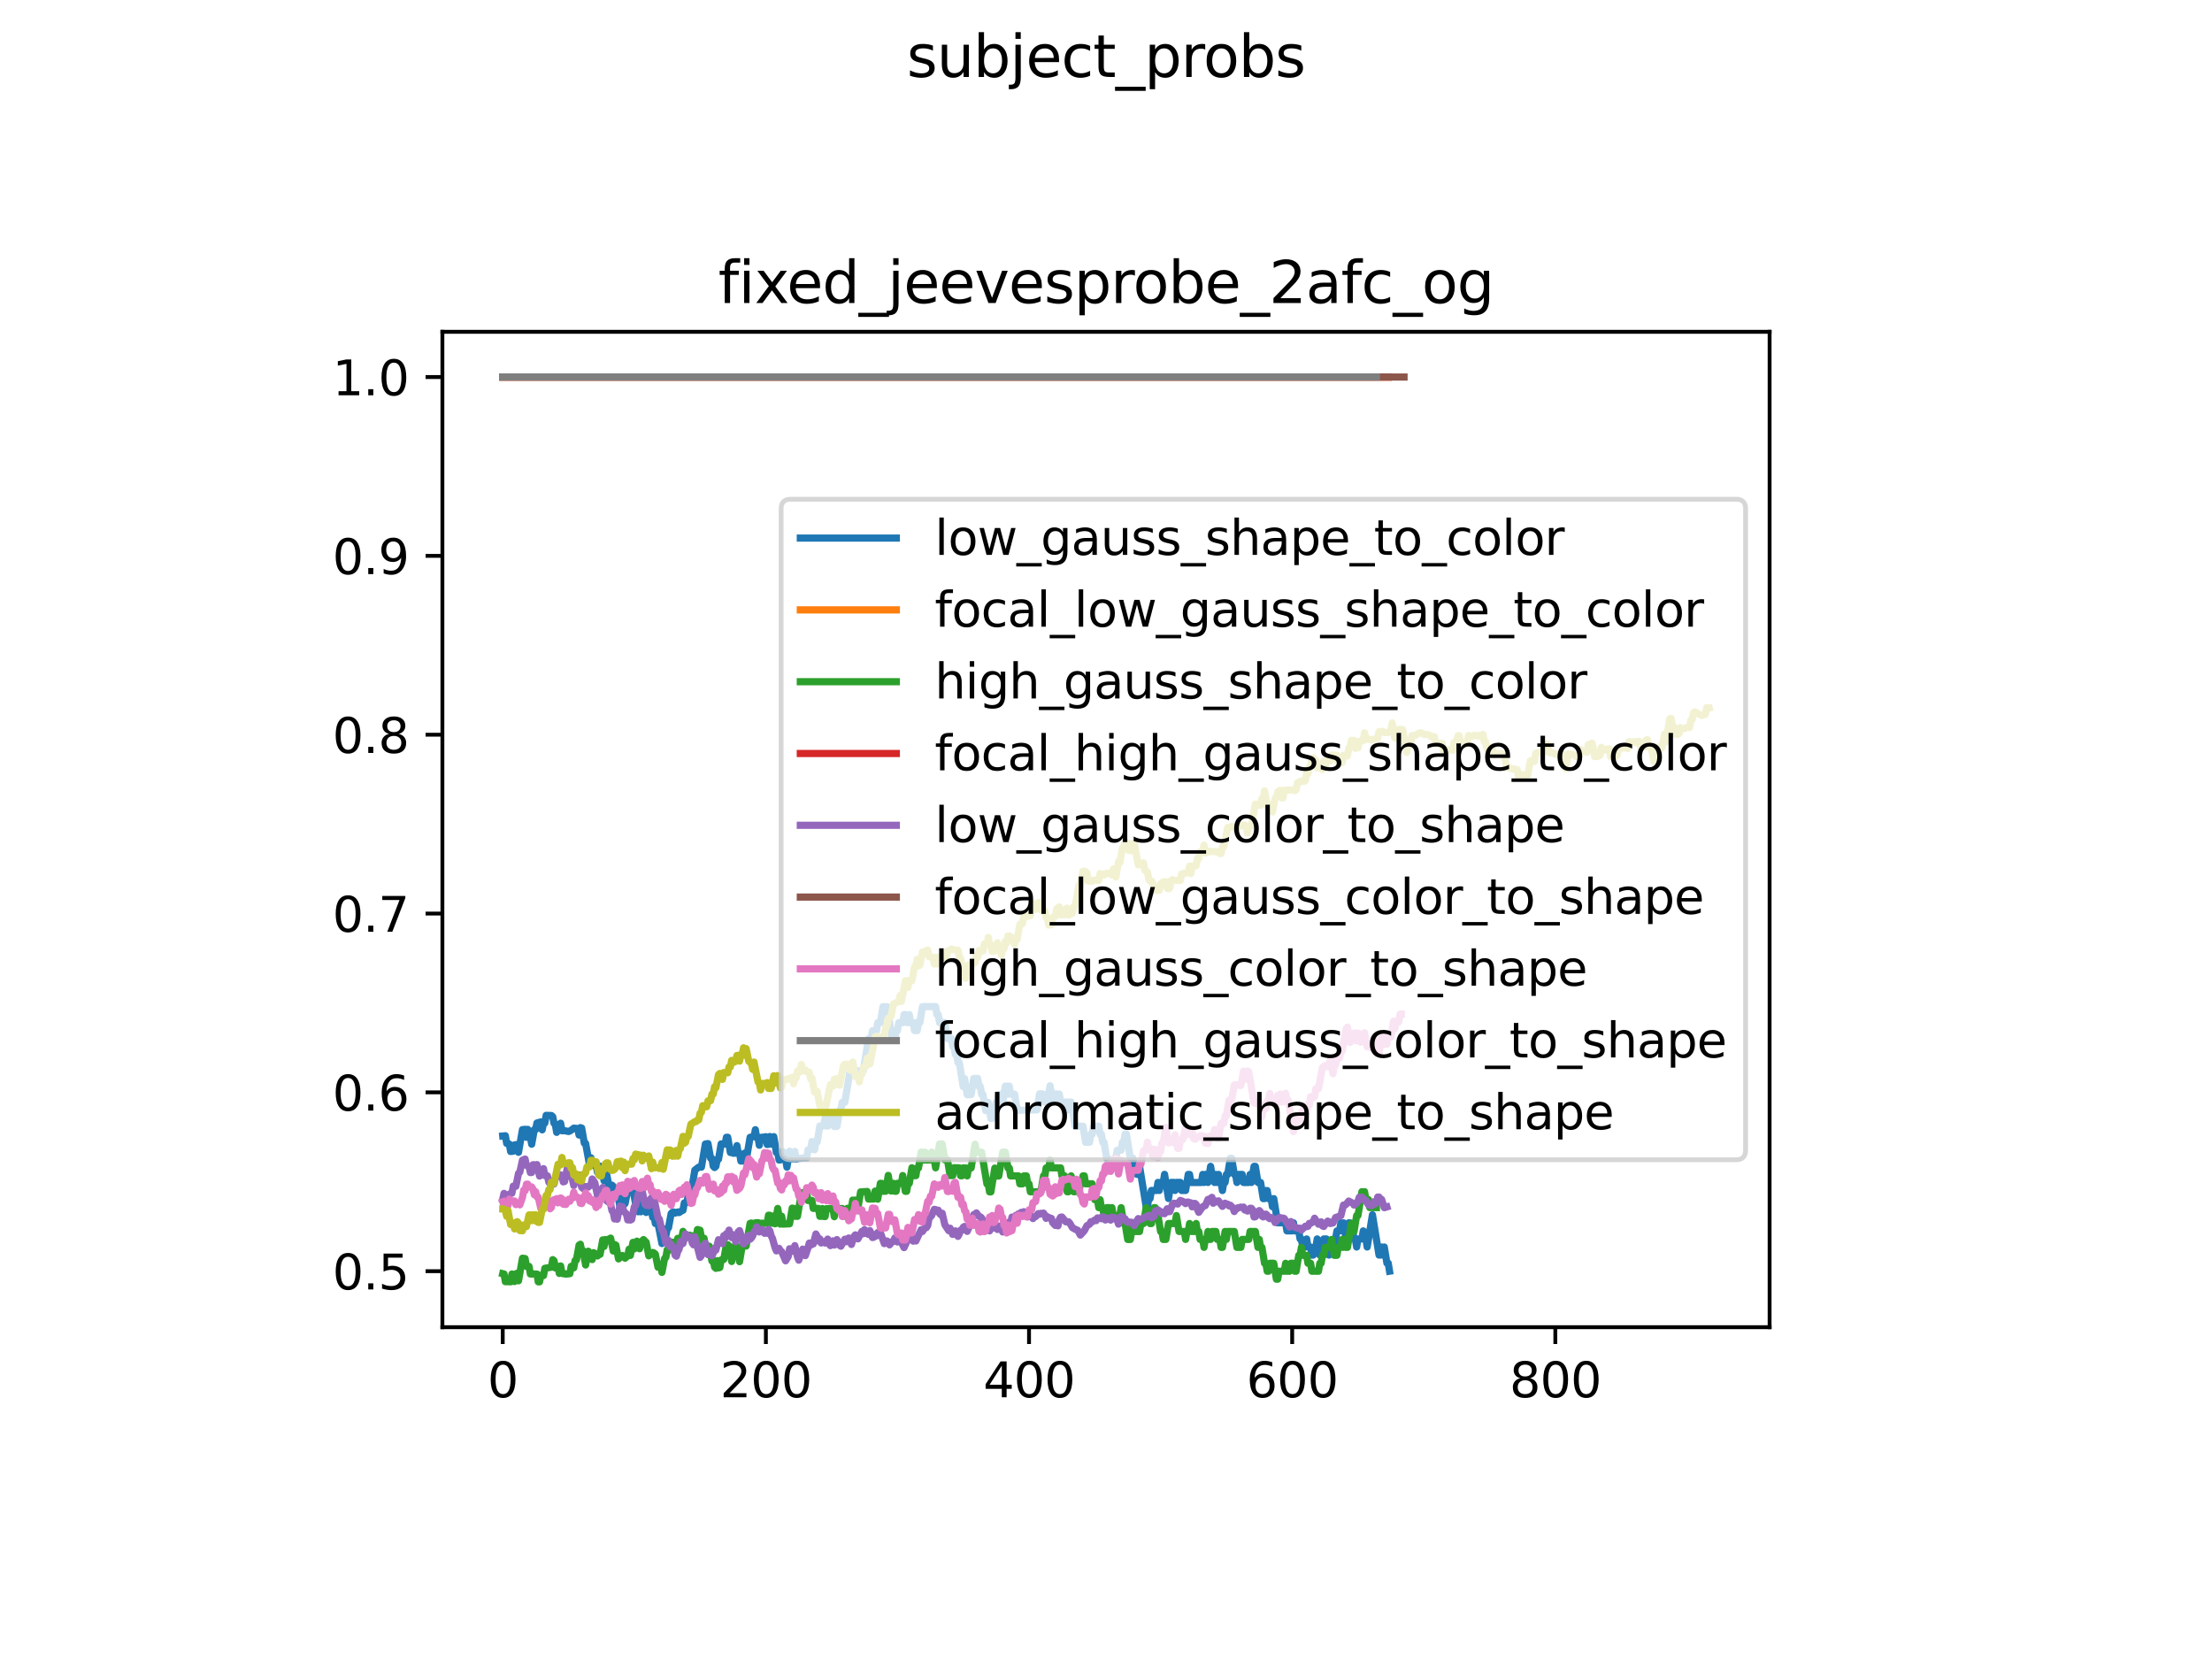 <?xml version="1.0" encoding="utf-8" standalone="no"?>
<!DOCTYPE svg PUBLIC "-//W3C//DTD SVG 1.1//EN"
  "http://www.w3.org/Graphics/SVG/1.1/DTD/svg11.dtd">
<svg xmlns:xlink="http://www.w3.org/1999/xlink" width="460.8pt" height="345.6pt" viewBox="0 0 460.8 345.6" xmlns="http://www.w3.org/2000/svg" version="1.1">
 <defs>
  <style type="text/css">*{stroke-linejoin: round; stroke-linecap: butt}</style>
 </defs>
 <g id="figure_1">
  <g id="patch_1">
   <path d="M 0 345.6 
L 460.8 345.6 
L 460.8 0 
L 0 0 
z
" style="fill: #ffffff"/>
  </g>
  <g id="axes_1">
   <g id="patch_2">
    <path d="M 92.16 276.48 
L 368.64 276.48 
L 368.64 69.12 
L 92.16 69.12 
z
" style="fill: #ffffff"/>
   </g>
   <g id="matplotlib.axis_1">
    <g id="xtick_1">
     <g id="line2d_1">
      <defs>
       <path id="m80d678946a" d="M 0 0 
L 0 3.5 
" style="stroke: #000000; stroke-width: 0.8"/>
      </defs>
      <g>
       <use xlink:href="#m80d678946a" x="104.727" y="276.48" style="stroke: #000000; stroke-width: 0.8"/>
      </g>
     </g>
     <g id="text_1">
      <!-- 0 -->
      <g transform="translate(101.546 291.078) scale(0.1 -0.1)">
       <defs>
        <path id="DejaVuSans-30" d="M 2034 4250 
Q 1547 4250 1301 3770 
Q 1056 3291 1056 2328 
Q 1056 1369 1301 889 
Q 1547 409 2034 409 
Q 2525 409 2770 889 
Q 3016 1369 3016 2328 
Q 3016 3291 2770 3770 
Q 2525 4250 2034 4250 
z
M 2034 4750 
Q 2819 4750 3233 4129 
Q 3647 3509 3647 2328 
Q 3647 1150 3233 529 
Q 2819 -91 2034 -91 
Q 1250 -91 836 529 
Q 422 1150 422 2328 
Q 422 3509 836 4129 
Q 1250 4750 2034 4750 
z
" transform="scale(0.016)"/>
       </defs>
       <use xlink:href="#DejaVuSans-30"/>
      </g>
     </g>
    </g>
    <g id="xtick_2">
     <g id="line2d_2">
      <g>
       <use xlink:href="#m80d678946a" x="159.546" y="276.48" style="stroke: #000000; stroke-width: 0.8"/>
      </g>
     </g>
     <g id="text_2">
      <!-- 200 -->
      <g transform="translate(150.003 291.078) scale(0.1 -0.1)">
       <defs>
        <path id="DejaVuSans-32" d="M 1228 531 
L 3431 531 
L 3431 0 
L 469 0 
L 469 531 
Q 828 903 1448 1529 
Q 2069 2156 2228 2338 
Q 2531 2678 2651 2914 
Q 2772 3150 2772 3378 
Q 2772 3750 2511 3984 
Q 2250 4219 1831 4219 
Q 1534 4219 1204 4116 
Q 875 4013 500 3803 
L 500 4441 
Q 881 4594 1212 4672 
Q 1544 4750 1819 4750 
Q 2544 4750 2975 4387 
Q 3406 4025 3406 3419 
Q 3406 3131 3298 2873 
Q 3191 2616 2906 2266 
Q 2828 2175 2409 1742 
Q 1991 1309 1228 531 
z
" transform="scale(0.016)"/>
       </defs>
       <use xlink:href="#DejaVuSans-32"/>
       <use xlink:href="#DejaVuSans-30" x="63.623"/>
       <use xlink:href="#DejaVuSans-30" x="127.246"/>
      </g>
     </g>
    </g>
    <g id="xtick_3">
     <g id="line2d_3">
      <g>
       <use xlink:href="#m80d678946a" x="214.365" y="276.48" style="stroke: #000000; stroke-width: 0.8"/>
      </g>
     </g>
     <g id="text_3">
      <!-- 400 -->
      <g transform="translate(204.822 291.078) scale(0.1 -0.1)">
       <defs>
        <path id="DejaVuSans-34" d="M 2419 4116 
L 825 1625 
L 2419 1625 
L 2419 4116 
z
M 2253 4666 
L 3047 4666 
L 3047 1625 
L 3713 1625 
L 3713 1100 
L 3047 1100 
L 3047 0 
L 2419 0 
L 2419 1100 
L 313 1100 
L 313 1709 
L 2253 4666 
z
" transform="scale(0.016)"/>
       </defs>
       <use xlink:href="#DejaVuSans-34"/>
       <use xlink:href="#DejaVuSans-30" x="63.623"/>
       <use xlink:href="#DejaVuSans-30" x="127.246"/>
      </g>
     </g>
    </g>
    <g id="xtick_4">
     <g id="line2d_4">
      <g>
       <use xlink:href="#m80d678946a" x="269.184" y="276.48" style="stroke: #000000; stroke-width: 0.8"/>
      </g>
     </g>
     <g id="text_4">
      <!-- 600 -->
      <g transform="translate(259.641 291.078) scale(0.1 -0.1)">
       <defs>
        <path id="DejaVuSans-36" d="M 2113 2584 
Q 1688 2584 1439 2293 
Q 1191 2003 1191 1497 
Q 1191 994 1439 701 
Q 1688 409 2113 409 
Q 2538 409 2786 701 
Q 3034 994 3034 1497 
Q 3034 2003 2786 2293 
Q 2538 2584 2113 2584 
z
M 3366 4563 
L 3366 3988 
Q 3128 4100 2886 4159 
Q 2644 4219 2406 4219 
Q 1781 4219 1451 3797 
Q 1122 3375 1075 2522 
Q 1259 2794 1537 2939 
Q 1816 3084 2150 3084 
Q 2853 3084 3261 2657 
Q 3669 2231 3669 1497 
Q 3669 778 3244 343 
Q 2819 -91 2113 -91 
Q 1303 -91 875 529 
Q 447 1150 447 2328 
Q 447 3434 972 4092 
Q 1497 4750 2381 4750 
Q 2619 4750 2861 4703 
Q 3103 4656 3366 4563 
z
" transform="scale(0.016)"/>
       </defs>
       <use xlink:href="#DejaVuSans-36"/>
       <use xlink:href="#DejaVuSans-30" x="63.623"/>
       <use xlink:href="#DejaVuSans-30" x="127.246"/>
      </g>
     </g>
    </g>
    <g id="xtick_5">
     <g id="line2d_5">
      <g>
       <use xlink:href="#m80d678946a" x="324.004" y="276.48" style="stroke: #000000; stroke-width: 0.8"/>
      </g>
     </g>
     <g id="text_5">
      <!-- 800 -->
      <g transform="translate(314.46 291.078) scale(0.1 -0.1)">
       <defs>
        <path id="DejaVuSans-38" d="M 2034 2216 
Q 1584 2216 1326 1975 
Q 1069 1734 1069 1313 
Q 1069 891 1326 650 
Q 1584 409 2034 409 
Q 2484 409 2743 651 
Q 3003 894 3003 1313 
Q 3003 1734 2745 1975 
Q 2488 2216 2034 2216 
z
M 1403 2484 
Q 997 2584 770 2862 
Q 544 3141 544 3541 
Q 544 4100 942 4425 
Q 1341 4750 2034 4750 
Q 2731 4750 3128 4425 
Q 3525 4100 3525 3541 
Q 3525 3141 3298 2862 
Q 3072 2584 2669 2484 
Q 3125 2378 3379 2068 
Q 3634 1759 3634 1313 
Q 3634 634 3220 271 
Q 2806 -91 2034 -91 
Q 1263 -91 848 271 
Q 434 634 434 1313 
Q 434 1759 690 2068 
Q 947 2378 1403 2484 
z
M 1172 3481 
Q 1172 3119 1398 2916 
Q 1625 2713 2034 2713 
Q 2441 2713 2670 2916 
Q 2900 3119 2900 3481 
Q 2900 3844 2670 4047 
Q 2441 4250 2034 4250 
Q 1625 4250 1398 4047 
Q 1172 3844 1172 3481 
z
" transform="scale(0.016)"/>
       </defs>
       <use xlink:href="#DejaVuSans-38"/>
       <use xlink:href="#DejaVuSans-30" x="63.623"/>
       <use xlink:href="#DejaVuSans-30" x="127.246"/>
      </g>
     </g>
    </g>
   </g>
   <g id="matplotlib.axis_2">
    <g id="ytick_1">
     <g id="line2d_6">
      <defs>
       <path id="m1db8a35e10" d="M 0 0 
L -3.5 0 
" style="stroke: #000000; stroke-width: 0.8"/>
      </defs>
      <g>
       <use xlink:href="#m1db8a35e10" x="92.16" y="264.812" style="stroke: #000000; stroke-width: 0.8"/>
      </g>
     </g>
     <g id="text_6">
      <!-- 0.5 -->
      <g transform="translate(69.257 268.612) scale(0.1 -0.1)">
       <defs>
        <path id="DejaVuSans-2e" d="M 684 794 
L 1344 794 
L 1344 0 
L 684 0 
L 684 794 
z
" transform="scale(0.016)"/>
        <path id="DejaVuSans-35" d="M 691 4666 
L 3169 4666 
L 3169 4134 
L 1269 4134 
L 1269 2991 
Q 1406 3038 1543 3061 
Q 1681 3084 1819 3084 
Q 2600 3084 3056 2656 
Q 3513 2228 3513 1497 
Q 3513 744 3044 326 
Q 2575 -91 1722 -91 
Q 1428 -91 1123 -41 
Q 819 9 494 109 
L 494 744 
Q 775 591 1075 516 
Q 1375 441 1709 441 
Q 2250 441 2565 725 
Q 2881 1009 2881 1497 
Q 2881 1984 2565 2268 
Q 2250 2553 1709 2553 
Q 1456 2553 1204 2497 
Q 953 2441 691 2322 
L 691 4666 
z
" transform="scale(0.016)"/>
       </defs>
       <use xlink:href="#DejaVuSans-30"/>
       <use xlink:href="#DejaVuSans-2e" x="63.623"/>
       <use xlink:href="#DejaVuSans-35" x="95.41"/>
      </g>
     </g>
    </g>
    <g id="ytick_2">
     <g id="line2d_7">
      <g>
       <use xlink:href="#m1db8a35e10" x="92.16" y="227.559" style="stroke: #000000; stroke-width: 0.8"/>
      </g>
     </g>
     <g id="text_7">
      <!-- 0.6 -->
      <g transform="translate(69.257 231.358) scale(0.1 -0.1)">
       <use xlink:href="#DejaVuSans-30"/>
       <use xlink:href="#DejaVuSans-2e" x="63.623"/>
       <use xlink:href="#DejaVuSans-36" x="95.41"/>
      </g>
     </g>
    </g>
    <g id="ytick_3">
     <g id="line2d_8">
      <g>
       <use xlink:href="#m1db8a35e10" x="92.16" y="190.306" style="stroke: #000000; stroke-width: 0.8"/>
      </g>
     </g>
     <g id="text_8">
      <!-- 0.7 -->
      <g transform="translate(69.257 194.105) scale(0.1 -0.1)">
       <defs>
        <path id="DejaVuSans-37" d="M 525 4666 
L 3525 4666 
L 3525 4397 
L 1831 0 
L 1172 0 
L 2766 4134 
L 525 4134 
L 525 4666 
z
" transform="scale(0.016)"/>
       </defs>
       <use xlink:href="#DejaVuSans-30"/>
       <use xlink:href="#DejaVuSans-2e" x="63.623"/>
       <use xlink:href="#DejaVuSans-37" x="95.41"/>
      </g>
     </g>
    </g>
    <g id="ytick_4">
     <g id="line2d_9">
      <g>
       <use xlink:href="#m1db8a35e10" x="92.16" y="153.052" style="stroke: #000000; stroke-width: 0.8"/>
      </g>
     </g>
     <g id="text_9">
      <!-- 0.8 -->
      <g transform="translate(69.257 156.851) scale(0.1 -0.1)">
       <use xlink:href="#DejaVuSans-30"/>
       <use xlink:href="#DejaVuSans-2e" x="63.623"/>
       <use xlink:href="#DejaVuSans-38" x="95.41"/>
      </g>
     </g>
    </g>
    <g id="ytick_5">
     <g id="line2d_10">
      <g>
       <use xlink:href="#m1db8a35e10" x="92.16" y="115.799" style="stroke: #000000; stroke-width: 0.8"/>
      </g>
     </g>
     <g id="text_10">
      <!-- 0.9 -->
      <g transform="translate(69.257 119.598) scale(0.1 -0.1)">
       <defs>
        <path id="DejaVuSans-39" d="M 703 97 
L 703 672 
Q 941 559 1184 500 
Q 1428 441 1663 441 
Q 2288 441 2617 861 
Q 2947 1281 2994 2138 
Q 2813 1869 2534 1725 
Q 2256 1581 1919 1581 
Q 1219 1581 811 2004 
Q 403 2428 403 3163 
Q 403 3881 828 4315 
Q 1253 4750 1959 4750 
Q 2769 4750 3195 4129 
Q 3622 3509 3622 2328 
Q 3622 1225 3098 567 
Q 2575 -91 1691 -91 
Q 1453 -91 1209 -44 
Q 966 3 703 97 
z
M 1959 2075 
Q 2384 2075 2632 2365 
Q 2881 2656 2881 3163 
Q 2881 3666 2632 3958 
Q 2384 4250 1959 4250 
Q 1534 4250 1286 3958 
Q 1038 3666 1038 3163 
Q 1038 2656 1286 2365 
Q 1534 2075 1959 2075 
z
" transform="scale(0.016)"/>
       </defs>
       <use xlink:href="#DejaVuSans-30"/>
       <use xlink:href="#DejaVuSans-2e" x="63.623"/>
       <use xlink:href="#DejaVuSans-39" x="95.41"/>
      </g>
     </g>
    </g>
    <g id="ytick_6">
     <g id="line2d_11">
      <g>
       <use xlink:href="#m1db8a35e10" x="92.16" y="78.545" style="stroke: #000000; stroke-width: 0.8"/>
      </g>
     </g>
     <g id="text_11">
      <!-- 1.0 -->
      <g transform="translate(69.257 82.345) scale(0.1 -0.1)">
       <defs>
        <path id="DejaVuSans-31" d="M 794 531 
L 1825 531 
L 1825 4091 
L 703 3866 
L 703 4441 
L 1819 4666 
L 2450 4666 
L 2450 531 
L 3481 531 
L 3481 0 
L 794 0 
L 794 531 
z
" transform="scale(0.016)"/>
       </defs>
       <use xlink:href="#DejaVuSans-31"/>
       <use xlink:href="#DejaVuSans-2e" x="63.623"/>
       <use xlink:href="#DejaVuSans-30" x="95.41"/>
      </g>
     </g>
    </g>
   </g>
   <g id="line2d_12">
    <path d="M 104.727 236.65 
L 105.275 236.594 
L 105.55 238.193 
L 106.098 238.327 
L 106.372 239.881 
L 106.92 239.817 
L 107.194 238.5 
L 107.742 238.428 
L 108.016 240.048 
L 108.839 235.318 
L 109.387 235.253 
L 109.661 236.92 
L 109.935 235.263 
L 110.209 236.886 
L 110.483 236.839 
L 110.757 238.36 
L 111.306 235.319 
L 111.58 235.312 
L 111.854 233.933 
L 112.676 233.709 
L 112.95 235.363 
L 113.224 233.95 
L 113.498 233.957 
L 113.772 232.346 
L 114.869 232.381 
L 115.143 232.632 
L 115.417 234.008 
L 115.691 234.279 
L 115.965 235.892 
L 116.239 234.291 
L 116.513 234.24 
L 116.787 233.984 
L 117.062 235.559 
L 117.61 235.541 
L 118.432 235.711 
L 118.706 235.609 
L 119.254 235.247 
L 119.528 235.018 
L 120.351 235.086 
L 120.625 236.45 
L 120.899 234.902 
L 121.173 234.988 
L 121.721 238.139 
L 121.995 238.198 
L 122.818 242.714 
L 123.092 241.176 
L 123.366 242.734 
L 123.64 242.643 
L 123.914 242.891 
L 124.188 242.826 
L 124.462 244.211 
L 124.736 244.45 
L 125.01 242.923 
L 125.284 244.343 
L 125.559 244.599 
L 125.833 245.973 
L 126.107 246.024 
L 126.381 244.632 
L 126.929 247.42 
L 127.477 246.879 
L 127.751 247.139 
L 128.025 248.699 
L 128.574 248.209 
L 129.122 251.275 
L 129.396 251 
L 129.67 249.434 
L 129.944 250.995 
L 130.218 250.724 
L 131.04 246.518 
L 131.315 246.265 
L 131.589 246.542 
L 132.685 252.158 
L 132.959 252.432 
L 133.233 252.161 
L 133.507 252.439 
L 134.055 249.63 
L 134.604 252.58 
L 134.878 251.015 
L 135.152 250.739 
L 135.426 252.291 
L 135.7 252.179 
L 135.974 253.598 
L 136.248 253.335 
L 136.522 254.884 
L 136.796 253.47 
L 137.893 259.053 
L 138.441 256.03 
L 138.715 257.423 
L 138.989 256.009 
L 139.263 255.76 
L 139.811 252.807 
L 140.086 252.529 
L 140.36 252.476 
L 140.634 252.712 
L 141.182 252.479 
L 141.456 252.604 
L 142.004 252.244 
L 142.278 252.128 
L 142.552 250.584 
L 143.101 250.47 
L 143.649 247.341 
L 143.923 247.091 
L 144.197 247.032 
L 144.745 243.757 
L 145.567 243.132 
L 145.842 243.037 
L 146.116 243.14 
L 146.938 238.319 
L 147.486 238.23 
L 148.034 241.276 
L 148.308 241.327 
L 148.583 242.939 
L 148.857 243.218 
L 149.131 242.965 
L 149.405 241.546 
L 149.679 241.493 
L 150.227 238.297 
L 151.049 238.32 
L 151.323 236.919 
L 151.598 236.909 
L 152.146 240.091 
L 152.42 239.983 
L 152.694 240.23 
L 153.242 240.222 
L 153.516 238.657 
L 153.79 240.283 
L 154.064 240.241 
L 154.339 241.868 
L 154.887 241.867 
L 155.161 240.2 
L 155.435 241.772 
L 156.257 236.924 
L 157.079 236.759 
L 157.354 235.336 
L 157.628 237.012 
L 157.902 236.913 
L 158.176 238.576 
L 158.45 236.95 
L 159.272 236.856 
L 159.546 236.796 
L 159.82 238.422 
L 160.095 238.381 
L 160.369 236.756 
L 160.643 238.323 
L 160.917 238.35 
L 161.191 236.787 
L 161.739 240.101 
L 162.013 239.996 
L 162.287 241.66 
L 162.561 241.633 
L 162.835 239.962 
L 163.11 239.908 
L 163.384 241.573 
L 163.658 241.522 
L 163.932 243.142 
L 164.48 239.801 
L 164.754 241.44 
L 165.302 241.434 
L 165.576 239.86 
L 165.851 241.474 
L 166.399 241.322 
L 167.495 241.22 
L 168.043 241.216 
L 168.317 239.544 
L 168.866 239.466 
L 169.14 237.801 
L 169.414 237.906 
L 169.688 239.534 
L 169.962 237.856 
L 170.236 237.907 
L 170.784 234.565 
L 171.607 234.533 
L 171.881 232.918 
L 172.155 234.569 
L 172.429 234.587 
L 172.703 232.935 
L 173.525 233.006 
L 173.799 234.671 
L 174.347 234.644 
L 174.896 231.291 
L 175.17 231.254 
L 175.444 229.626 
L 175.992 229.638 
L 177.088 223.054 
L 177.363 223.068 
L 177.637 221.398 
L 177.911 223.062 
L 178.733 223.051 
L 179.007 224.729 
L 179.281 223.064 
L 179.829 223.062 
L 180.926 216.405 
L 181.2 218.076 
L 181.748 214.731 
L 182.57 214.733 
L 182.844 213.056 
L 183.393 213.025 
L 183.941 209.706 
L 184.215 209.702 
L 184.489 211.38 
L 184.763 209.702 
L 185.86 216.403 
L 186.408 216.379 
L 186.682 214.705 
L 186.956 214.707 
L 187.23 213.035 
L 188.052 213.031 
L 188.326 211.353 
L 188.6 211.35 
L 188.875 213.027 
L 189.149 213.031 
L 189.423 211.36 
L 189.697 213.037 
L 190.245 213.033 
L 190.519 214.698 
L 190.793 213.022 
L 191.067 214.7 
L 191.341 213.034 
L 191.616 213.034 
L 192.164 209.703 
L 194.905 209.687 
L 195.179 211.351 
L 195.453 211.358 
L 195.727 213.036 
L 196.823 213.029 
L 197.372 216.36 
L 198.194 216.332 
L 198.468 218.01 
L 198.742 217.996 
L 199.016 219.676 
L 199.29 219.674 
L 199.564 221.353 
L 199.838 221.352 
L 200.661 226.37 
L 200.935 224.694 
L 201.483 228.052 
L 202.305 228.021 
L 202.853 224.662 
L 203.676 224.665 
L 203.95 226.344 
L 204.224 226.337 
L 204.498 228.014 
L 204.772 228.012 
L 205.32 231.349 
L 205.594 231.352 
L 205.868 229.672 
L 206.417 233 
L 206.691 233 
L 206.965 231.321 
L 207.239 231.321 
L 207.513 229.643 
L 207.787 229.643 
L 208.061 227.965 
L 208.609 227.958 
L 208.884 229.623 
L 209.432 226.265 
L 209.706 226.263 
L 209.98 227.935 
L 210.254 226.256 
L 210.528 227.936 
L 211.35 227.934 
L 211.899 231.292 
L 216.01 231.22 
L 216.558 227.861 
L 217.106 227.86 
L 217.38 229.537 
L 217.929 229.536 
L 218.203 227.857 
L 218.477 227.856 
L 218.751 226.184 
L 219.299 229.543 
L 219.573 229.569 
L 219.847 227.891 
L 220.121 227.891 
L 220.396 229.571 
L 220.67 227.905 
L 220.944 229.585 
L 222.04 229.568 
L 222.314 231.247 
L 222.588 229.571 
L 223.136 229.571 
L 223.959 234.61 
L 225.603 234.603 
L 226.152 237.962 
L 226.974 237.95 
L 227.248 236.278 
L 227.522 236.278 
L 227.796 234.598 
L 228.892 234.6 
L 229.167 236.279 
L 229.441 236.279 
L 229.715 237.958 
L 229.989 237.944 
L 230.537 241.302 
L 230.811 241.303 
L 231.085 242.983 
L 231.908 242.978 
L 232.182 241.298 
L 232.456 241.299 
L 232.73 239.62 
L 233.552 239.611 
L 233.826 237.933 
L 234.1 237.932 
L 234.374 236.255 
L 234.648 236.254 
L 235.471 241.293 
L 236.019 241.278 
L 236.293 242.957 
L 236.567 242.957 
L 236.841 244.636 
L 237.115 244.636 
L 237.389 242.957 
L 238.76 251.355 
L 239.034 251.355 
L 239.308 249.675 
L 239.582 249.675 
L 239.856 247.995 
L 240.953 247.996 
L 241.227 246.316 
L 241.501 247.994 
L 241.775 246.314 
L 242.323 246.315 
L 242.597 244.635 
L 243.42 249.674 
L 243.968 246.315 
L 244.516 246.315 
L 244.79 247.995 
L 245.064 246.317 
L 245.886 246.317 
L 246.16 247.997 
L 246.983 247.997 
L 247.531 244.652 
L 247.805 244.652 
L 248.079 246.332 
L 250.272 246.333 
L 250.546 244.653 
L 250.82 246.333 
L 251.094 244.653 
L 251.368 244.653 
L 251.642 246.333 
L 252.191 242.973 
L 252.465 244.652 
L 252.739 244.652 
L 253.013 246.332 
L 253.287 244.652 
L 253.561 246.332 
L 253.835 244.652 
L 254.109 246.332 
L 254.383 246.332 
L 254.657 248.011 
L 254.932 246.332 
L 255.206 246.332 
L 255.48 244.652 
L 255.754 244.652 
L 256.302 241.292 
L 256.576 241.292 
L 257.124 244.652 
L 257.398 244.652 
L 257.672 246.332 
L 257.947 244.652 
L 258.769 244.652 
L 259.043 246.332 
L 260.139 246.332 
L 260.413 244.652 
L 260.688 246.332 
L 261.236 242.977 
L 261.51 242.977 
L 262.058 246.337 
L 262.606 246.337 
L 263.154 249.696 
L 263.428 249.696 
L 263.703 248.017 
L 263.977 248.017 
L 264.251 249.696 
L 264.799 249.696 
L 265.073 251.376 
L 265.347 249.696 
L 266.169 254.735 
L 267.814 254.736 
L 268.088 256.415 
L 269.184 256.415 
L 269.459 254.736 
L 269.733 256.416 
L 270.555 256.416 
L 270.829 258.095 
L 271.103 258.096 
L 271.377 259.775 
L 271.925 259.775 
L 272.2 258.098 
L 272.474 259.778 
L 273.022 259.778 
L 273.296 261.458 
L 273.57 261.458 
L 273.844 259.778 
L 274.118 259.778 
L 274.392 258.098 
L 274.94 261.458 
L 275.215 259.778 
L 275.489 259.778 
L 275.763 258.098 
L 276.311 258.098 
L 276.859 261.458 
L 277.133 259.778 
L 277.956 259.778 
L 278.504 256.419 
L 279.052 256.419 
L 279.326 254.739 
L 279.6 256.418 
L 279.874 254.739 
L 280.422 258.098 
L 280.971 254.739 
L 281.245 254.739 
L 281.519 256.418 
L 281.793 256.418 
L 282.067 258.098 
L 282.341 258.098 
L 282.615 259.778 
L 282.889 258.098 
L 283.712 258.097 
L 283.986 256.417 
L 284.26 258.097 
L 284.534 258.097 
L 284.808 259.776 
L 285.904 253.057 
L 287.275 261.455 
L 287.549 261.455 
L 287.823 259.776 
L 288.097 261.456 
L 288.371 259.776 
L 288.919 263.133 
L 289.193 263.133 
L 289.468 264.813 
L 289.468 264.813 
" clip-path="url(#p151b623408)" style="fill: none; stroke: #1f77b4; stroke-width: 1.5; stroke-linecap: square"/>
   </g>
   <g id="line2d_13">
    <path d="M 104.727 78.545 
L 289.193 78.545 
L 289.193 78.545 
" clip-path="url(#p151b623408)" style="fill: none; stroke: #ff7f0e; stroke-width: 1.5; stroke-linecap: square"/>
   </g>
   <g id="line2d_14">
    <path d="M 104.727 265.325 
L 105.001 265.39 
L 105.275 266.999 
L 105.824 266.998 
L 106.372 267.026 
L 106.646 265.398 
L 106.92 266.93 
L 107.194 266.96 
L 107.468 265.36 
L 107.742 265.238 
L 108.016 266.813 
L 108.839 262.112 
L 109.387 262.181 
L 109.661 263.811 
L 110.209 263.81 
L 110.483 265.398 
L 111.854 265.404 
L 112.128 267.031 
L 112.402 267.031 
L 112.676 265.654 
L 113.224 265.728 
L 113.498 264.21 
L 114.869 263.977 
L 115.143 262.409 
L 115.417 262.633 
L 115.691 264.14 
L 115.965 263.882 
L 116.239 263.808 
L 116.513 265.283 
L 116.787 263.717 
L 117.062 265.222 
L 117.336 265.353 
L 117.61 265.31 
L 117.884 265.425 
L 118.706 265.332 
L 118.98 263.8 
L 119.254 264.073 
L 119.528 264.109 
L 119.803 262.597 
L 120.077 262.47 
L 120.625 259.39 
L 120.899 259.194 
L 121.173 260.556 
L 121.447 260.524 
L 121.995 263.526 
L 122.543 260.649 
L 122.818 262.156 
L 123.092 262.127 
L 123.366 262.394 
L 123.64 260.948 
L 123.914 261.083 
L 124.462 261.64 
L 124.736 261.375 
L 125.01 261.299 
L 125.559 258.289 
L 125.833 259.662 
L 126.107 258.212 
L 126.381 258.479 
L 126.929 258.066 
L 127.203 257.919 
L 127.751 260.611 
L 128.025 259.247 
L 128.299 259.382 
L 128.848 262.25 
L 129.67 261.549 
L 130.218 262.105 
L 130.766 261.601 
L 131.04 260.234 
L 131.315 261.532 
L 131.863 258.803 
L 132.137 260.169 
L 132.411 259.919 
L 132.685 258.554 
L 132.959 258.775 
L 133.233 260.139 
L 133.507 258.772 
L 134.055 258.225 
L 134.604 258.787 
L 135.152 261.619 
L 135.974 260.91 
L 136.248 261.007 
L 136.522 261.273 
L 137.071 263.985 
L 137.345 263.837 
L 137.619 263.561 
L 137.893 265.067 
L 138.441 262.175 
L 138.715 261.92 
L 138.989 260.347 
L 139.263 260.474 
L 139.537 260.389 
L 139.811 260.132 
L 140.086 258.767 
L 140.634 259.202 
L 140.908 259.343 
L 141.182 257.966 
L 141.456 259.577 
L 141.73 259.449 
L 142.278 256.51 
L 142.552 258.025 
L 143.375 257.573 
L 143.649 257.31 
L 144.197 257.474 
L 144.471 258.982 
L 144.745 257.462 
L 145.019 257.505 
L 145.293 256.131 
L 145.842 256.278 
L 146.39 259.453 
L 146.664 257.941 
L 146.938 259.54 
L 147.212 259.668 
L 147.486 259.537 
L 147.76 259.614 
L 148.308 262.698 
L 148.583 262.437 
L 148.857 263.958 
L 149.131 264.22 
L 149.405 262.615 
L 149.679 264.133 
L 149.953 264.056 
L 150.227 262.474 
L 150.775 262.36 
L 151.323 259.259 
L 151.598 259.288 
L 151.872 259.548 
L 152.42 262.793 
L 152.968 259.661 
L 153.242 259.53 
L 153.516 259.57 
L 154.064 262.832 
L 154.613 259.575 
L 155.435 259.572 
L 156.257 254.846 
L 156.531 254.778 
L 156.805 256.302 
L 157.079 256.316 
L 157.354 254.737 
L 157.902 254.701 
L 158.45 254.873 
L 158.724 254.802 
L 159.272 254.856 
L 159.82 254.772 
L 160.095 253.147 
L 160.369 253.163 
L 160.643 254.801 
L 160.917 254.821 
L 161.191 253.294 
L 161.465 254.936 
L 162.013 251.744 
L 162.561 255.006 
L 162.835 253.36 
L 163.11 255 
L 164.48 254.936 
L 165.028 251.674 
L 165.302 251.716 
L 165.576 253.366 
L 166.125 253.389 
L 166.947 248.469 
L 167.769 248.434 
L 168.043 248.437 
L 168.317 250.089 
L 169.14 250.08 
L 169.414 251.728 
L 170.51 251.733 
L 170.784 253.385 
L 171.058 253.382 
L 171.332 251.765 
L 171.607 253.417 
L 171.881 253.432 
L 172.155 251.781 
L 173.251 251.775 
L 173.525 251.845 
L 173.799 253.463 
L 174.073 251.81 
L 175.444 251.756 
L 175.718 253.344 
L 176.266 253.357 
L 176.54 251.715 
L 177.363 251.649 
L 177.637 250.002 
L 177.911 251.644 
L 178.185 249.998 
L 178.459 251.584 
L 178.733 251.598 
L 179.281 248.295 
L 180.652 248.205 
L 180.926 249.787 
L 182.022 249.777 
L 182.296 248.123 
L 182.57 248.162 
L 182.844 249.815 
L 183.393 246.508 
L 183.667 246.51 
L 183.941 248.163 
L 184.489 248.159 
L 185.037 244.856 
L 185.585 248.096 
L 185.86 248.096 
L 186.134 246.509 
L 186.408 248.165 
L 186.682 248.163 
L 186.956 246.508 
L 187.504 246.468 
L 187.778 246.535 
L 188.052 244.884 
L 188.6 248.182 
L 188.875 248.168 
L 189.149 246.511 
L 189.423 246.516 
L 189.971 243.264 
L 190.245 244.912 
L 190.793 244.907 
L 191.067 243.29 
L 191.341 243.312 
L 191.89 240.021 
L 192.164 240.019 
L 192.438 241.675 
L 192.712 240.02 
L 192.986 241.671 
L 193.808 241.633 
L 194.082 239.998 
L 194.356 241.652 
L 194.631 241.638 
L 194.905 243.281 
L 195.727 238.313 
L 196.275 238.313 
L 196.823 241.61 
L 197.372 241.596 
L 197.92 244.904 
L 198.468 244.9 
L 198.742 243.256 
L 199.838 243.28 
L 200.112 244.932 
L 200.387 244.938 
L 200.661 243.29 
L 201.209 243.309 
L 201.483 244.963 
L 201.757 243.311 
L 202.305 243.314 
L 203.128 238.361 
L 203.402 240.015 
L 204.498 240.02 
L 205.594 246.642 
L 205.868 246.637 
L 206.143 248.292 
L 206.417 248.294 
L 207.239 243.331 
L 207.513 244.987 
L 208.061 244.983 
L 208.884 240.015 
L 209.432 240.006 
L 209.98 243.312 
L 210.254 243.318 
L 210.528 244.97 
L 212.173 244.959 
L 212.447 246.611 
L 212.995 246.617 
L 213.269 244.963 
L 213.817 244.961 
L 214.091 246.617 
L 214.365 246.616 
L 214.64 248.273 
L 216.832 248.267 
L 217.38 244.954 
L 217.655 244.952 
L 217.929 243.294 
L 218.477 243.29 
L 218.751 241.633 
L 219.025 243.29 
L 220.944 243.29 
L 221.218 244.947 
L 221.766 244.947 
L 222.314 248.261 
L 222.588 248.261 
L 223.136 244.948 
L 223.685 248.263 
L 223.959 248.264 
L 224.233 246.606 
L 224.507 246.606 
L 224.781 248.263 
L 225.055 246.607 
L 225.329 246.611 
L 225.603 244.953 
L 225.877 244.951 
L 226.152 246.609 
L 227.522 246.609 
L 228.07 249.924 
L 228.618 249.924 
L 228.892 251.582 
L 229.167 249.924 
L 229.441 251.581 
L 229.715 251.581 
L 229.989 253.237 
L 230.263 253.236 
L 230.537 251.579 
L 231.085 251.574 
L 231.359 253.232 
L 231.633 251.574 
L 231.908 253.231 
L 233.278 253.231 
L 233.552 251.574 
L 234.1 254.888 
L 234.374 254.888 
L 234.923 258.203 
L 235.471 258.206 
L 236.019 254.896 
L 236.293 254.894 
L 236.567 256.552 
L 237.389 256.55 
L 237.664 254.893 
L 238.212 254.893 
L 238.76 251.578 
L 239.034 253.236 
L 239.308 253.236 
L 239.582 254.893 
L 239.856 254.894 
L 240.404 251.579 
L 240.679 251.577 
L 240.953 253.235 
L 241.227 253.235 
L 241.775 256.547 
L 242.049 256.546 
L 242.323 258.201 
L 242.871 258.2 
L 243.42 254.884 
L 244.79 254.883 
L 245.064 253.226 
L 245.612 256.535 
L 246.709 256.535 
L 246.983 258.192 
L 247.257 256.535 
L 247.531 256.534 
L 247.805 254.877 
L 248.079 256.532 
L 248.901 256.531 
L 249.176 254.876 
L 249.45 256.534 
L 249.724 256.535 
L 249.998 258.192 
L 250.546 258.192 
L 250.82 259.849 
L 251.094 258.192 
L 251.368 258.192 
L 251.642 256.534 
L 251.916 258.191 
L 252.191 258.193 
L 252.465 256.535 
L 253.287 256.534 
L 253.561 258.191 
L 254.109 258.191 
L 254.383 259.849 
L 254.657 259.849 
L 255.206 256.534 
L 255.48 258.19 
L 255.754 256.534 
L 257.124 256.534 
L 257.672 259.849 
L 258.495 259.849 
L 258.769 258.192 
L 260.139 258.192 
L 260.413 256.534 
L 261.51 256.535 
L 262.058 259.85 
L 262.332 258.192 
L 262.606 259.85 
L 262.88 259.85 
L 263.428 263.164 
L 263.703 263.166 
L 263.977 264.823 
L 264.251 264.823 
L 264.525 263.166 
L 265.347 263.166 
L 265.895 266.48 
L 266.169 266.48 
L 266.444 264.823 
L 267.54 264.823 
L 267.814 263.166 
L 268.088 264.823 
L 268.636 264.823 
L 268.91 263.166 
L 269.459 263.166 
L 269.733 264.824 
L 270.007 264.824 
L 270.555 261.508 
L 270.829 261.508 
L 271.103 259.851 
L 271.377 261.509 
L 272.2 261.508 
L 272.474 263.166 
L 273.022 263.166 
L 273.296 264.824 
L 274.666 264.824 
L 274.94 263.167 
L 275.215 263.167 
L 275.489 261.509 
L 275.763 261.509 
L 276.037 259.851 
L 277.133 259.85 
L 277.407 258.193 
L 277.956 261.508 
L 278.504 261.508 
L 278.778 259.85 
L 279.326 259.85 
L 279.6 258.193 
L 279.874 259.85 
L 280.148 258.192 
L 280.422 259.85 
L 280.697 259.85 
L 281.519 254.878 
L 281.793 254.878 
L 282.067 256.535 
L 282.615 253.22 
L 282.889 253.22 
L 283.712 248.247 
L 283.986 249.905 
L 284.26 248.248 
L 284.534 249.906 
L 285.082 249.906 
L 285.356 251.564 
L 286.727 251.564 
L 286.727 251.564 
" clip-path="url(#p151b623408)" style="fill: none; stroke: #2ca02c; stroke-width: 1.5; stroke-linecap: square"/>
   </g>
   <g id="line2d_15">
    <path d="M 104.727 78.545 
L 289.193 78.545 
L 289.193 78.545 
" clip-path="url(#p151b623408)" style="fill: none; stroke: #d62728; stroke-width: 1.5; stroke-linecap: square"/>
   </g>
   <g id="line2d_16">
    <path d="M 104.727 249.793 
L 105.001 248.601 
L 105.275 249.979 
L 105.55 249.944 
L 105.824 250.09 
L 106.098 248.752 
L 106.646 248.561 
L 106.92 247.088 
L 107.468 247.13 
L 108.016 244.43 
L 108.291 244.169 
L 108.839 241.682 
L 109.387 241.45 
L 109.661 242.756 
L 110.209 243.05 
L 110.483 244.273 
L 110.757 244.251 
L 111.031 242.631 
L 111.306 242.631 
L 111.58 242.744 
L 111.854 242.598 
L 112.402 244.997 
L 112.676 243.691 
L 112.95 243.774 
L 113.224 243.45 
L 113.498 244.894 
L 113.772 244.822 
L 114.047 244.964 
L 114.321 246.25 
L 114.595 246.624 
L 115.143 246.615 
L 115.417 246.647 
L 115.691 245.345 
L 116.513 245.04 
L 116.787 244.748 
L 117.062 244.896 
L 117.336 246.21 
L 117.61 246.129 
L 118.158 243.426 
L 118.432 243.151 
L 118.706 244.338 
L 118.98 244.484 
L 119.528 246.971 
L 119.803 245.633 
L 120.077 245.936 
L 120.351 245.917 
L 120.625 244.768 
L 121.173 247.323 
L 121.447 247.568 
L 121.721 247.514 
L 121.995 247.175 
L 122.543 247.3 
L 122.818 246.976 
L 123.092 246.941 
L 123.366 245.603 
L 123.914 246.378 
L 124.462 249.081 
L 124.736 248.711 
L 125.01 248.817 
L 125.284 248.754 
L 125.559 247.379 
L 125.833 248.499 
L 126.107 248.806 
L 126.381 250.133 
L 126.929 250.539 
L 127.203 250.816 
L 127.477 252.199 
L 127.751 252.572 
L 128.025 253.939 
L 128.299 252.884 
L 128.574 253.986 
L 129.122 251.265 
L 129.396 251.511 
L 129.67 251.366 
L 129.944 252.354 
L 130.492 252.875 
L 130.766 254.132 
L 131.04 253.948 
L 131.315 254.166 
L 131.589 254.03 
L 132.137 251.402 
L 132.411 251.127 
L 132.959 248.72 
L 133.233 248.938 
L 133.507 247.61 
L 133.781 248.095 
L 134.33 250.798 
L 134.604 251.091 
L 134.878 250.946 
L 135.152 251.192 
L 135.426 249.937 
L 135.7 249.536 
L 135.974 249.843 
L 136.248 249.724 
L 137.071 253.681 
L 137.345 253.943 
L 137.893 256.262 
L 138.167 256.48 
L 138.715 258.946 
L 139.263 258.391 
L 139.537 259.689 
L 139.811 259.234 
L 140.36 260.215 
L 140.634 261.471 
L 140.908 261.688 
L 141.182 260.71 
L 141.456 260.277 
L 141.73 258.624 
L 142.278 259.04 
L 142.827 257.054 
L 143.649 257.855 
L 143.923 257.7 
L 144.197 258.919 
L 144.471 259.316 
L 144.745 257.663 
L 145.842 261.933 
L 146.116 261.58 
L 146.664 259.335 
L 146.938 258.995 
L 147.486 261.366 
L 148.034 260.669 
L 148.308 261.589 
L 148.583 261.065 
L 148.857 260.02 
L 149.131 260.413 
L 149.679 258.25 
L 150.227 258.756 
L 150.501 259.074 
L 150.775 257.421 
L 151.049 257.932 
L 151.323 257 
L 151.598 257.398 
L 151.872 256.25 
L 152.146 257.348 
L 152.42 257.819 
L 152.694 257.204 
L 152.968 257.614 
L 153.242 258.666 
L 153.79 256.599 
L 154.064 256.357 
L 154.887 259.129 
L 155.435 258.666 
L 155.709 257.532 
L 155.983 257.368 
L 156.257 258.161 
L 156.531 257.884 
L 156.805 257.44 
L 157.079 256.65 
L 157.354 256.432 
L 157.628 255.602 
L 157.902 256.493 
L 158.176 256.641 
L 158.724 256.095 
L 158.998 256.369 
L 159.272 256.916 
L 159.546 256.556 
L 159.82 256.922 
L 160.095 256.114 
L 160.369 256.405 
L 160.643 257.426 
L 160.917 257.977 
L 161.465 259.941 
L 161.739 260.584 
L 162.013 260.458 
L 162.287 260.053 
L 162.561 260.542 
L 162.835 260.736 
L 163.658 262.65 
L 164.206 261.755 
L 164.48 260.134 
L 165.028 260.681 
L 165.302 260.241 
L 165.576 259.485 
L 166.125 261.82 
L 166.399 262.52 
L 167.221 260.217 
L 167.769 261.57 
L 168.317 259.953 
L 168.591 258.951 
L 168.866 259.404 
L 169.14 258.904 
L 169.414 259.141 
L 169.962 257.063 
L 170.236 257.534 
L 170.51 258.519 
L 170.784 258.08 
L 171.058 258.933 
L 171.607 258.658 
L 171.881 258.945 
L 172.429 258.125 
L 172.703 259.134 
L 172.977 259.487 
L 173.251 259.29 
L 173.525 258.49 
L 173.799 259.37 
L 174.347 258.225 
L 174.896 259.42 
L 175.17 259.604 
L 175.992 258.155 
L 176.266 258.675 
L 176.54 258.05 
L 176.814 257.895 
L 177.088 258.202 
L 177.363 259.246 
L 177.911 257.561 
L 178.185 257.246 
L 178.733 258.081 
L 179.555 256.514 
L 179.829 257.007 
L 180.103 256.153 
L 180.378 256.936 
L 180.652 256.504 
L 180.926 257.159 
L 181.2 256.353 
L 181.474 256.899 
L 181.748 257.803 
L 182.022 257.742 
L 182.296 257.29 
L 182.57 257.468 
L 182.844 256.762 
L 183.119 257.232 
L 183.393 256.749 
L 184.215 259.069 
L 184.763 258.512 
L 185.311 259.324 
L 185.86 258.633 
L 186.134 258.633 
L 186.408 257.885 
L 186.956 258.723 
L 187.23 258.044 
L 187.504 258.612 
L 187.778 258.792 
L 188.326 259.905 
L 189.149 258.112 
L 189.423 258.237 
L 189.697 257.45 
L 189.971 257.821 
L 190.245 258.556 
L 190.519 258.086 
L 190.793 258.521 
L 191.89 256.168 
L 192.164 256.543 
L 192.712 255.731 
L 192.986 255.731 
L 193.26 255.304 
L 193.534 253.839 
L 194.082 253.208 
L 194.631 251.924 
L 194.905 251.98 
L 195.179 252.335 
L 195.453 252.104 
L 195.727 252.808 
L 196.001 253.071 
L 196.275 252.74 
L 196.823 255.123 
L 197.646 256.376 
L 197.92 255.857 
L 198.468 257.16 
L 198.742 256.58 
L 199.016 256.41 
L 199.29 256.756 
L 199.564 257.558 
L 199.838 257.062 
L 200.112 256.252 
L 200.387 256.286 
L 200.661 255.652 
L 200.935 255.487 
L 201.483 256.519 
L 202.031 255.273 
L 202.305 253.852 
L 202.579 253.661 
L 202.853 253.014 
L 203.128 253.017 
L 203.402 252.667 
L 203.95 253.409 
L 204.224 253.486 
L 204.498 253.716 
L 205.046 254.801 
L 205.32 254.896 
L 205.594 255.906 
L 205.868 255.984 
L 206.143 256.412 
L 206.417 255.699 
L 206.691 255.902 
L 206.965 255.514 
L 207.239 255.781 
L 207.513 255.588 
L 207.787 256.117 
L 208.061 255.431 
L 208.335 255.396 
L 208.884 256.642 
L 209.158 256.477 
L 209.432 255.787 
L 209.706 255.669 
L 210.254 254.568 
L 210.528 254.963 
L 210.802 253.541 
L 211.076 253.733 
L 211.624 253.189 
L 211.899 253.256 
L 212.173 252.858 
L 212.447 253.106 
L 212.721 252.562 
L 212.995 253.036 
L 213.269 252.422 
L 213.543 253.161 
L 213.817 253.154 
L 214.091 253.515 
L 214.365 253.134 
L 214.64 253.18 
L 214.914 253.423 
L 215.188 253.855 
L 215.462 253.5 
L 215.736 253.442 
L 216.284 252.821 
L 216.558 252.947 
L 216.832 252.752 
L 217.106 252.802 
L 217.38 252.707 
L 217.655 253.098 
L 217.929 253.809 
L 218.203 253.465 
L 218.477 253.637 
L 219.025 253.815 
L 219.299 254.714 
L 219.847 255.282 
L 220.121 255.024 
L 220.396 255.366 
L 220.67 254.036 
L 220.944 253.566 
L 221.218 253.52 
L 222.04 254.53 
L 222.588 254.512 
L 222.862 254.826 
L 223.411 255.75 
L 223.959 256.066 
L 224.507 256.294 
L 225.055 257.29 
L 225.877 256.399 
L 226.426 255.336 
L 226.974 255.027 
L 227.248 254.499 
L 227.522 254.545 
L 228.07 254.14 
L 228.344 254.279 
L 228.618 253.716 
L 228.892 253.773 
L 229.167 253.678 
L 229.441 253.882 
L 229.715 253.489 
L 229.989 253.612 
L 230.263 254.149 
L 230.537 254.044 
L 230.811 253.763 
L 231.085 253.72 
L 231.359 254.169 
L 231.633 253.563 
L 231.908 253.746 
L 232.182 253.649 
L 232.456 254.031 
L 232.73 254.167 
L 233.004 255.009 
L 233.278 253.907 
L 233.552 253.412 
L 234.374 253.893 
L 234.648 254.429 
L 234.923 254.637 
L 235.197 254.541 
L 235.471 254.694 
L 235.745 254.613 
L 236.293 255.311 
L 237.115 253.848 
L 237.389 254.139 
L 238.212 253.719 
L 239.308 253.169 
L 239.582 253.221 
L 239.856 253.718 
L 240.404 253.429 
L 240.679 252.279 
L 240.953 252.416 
L 241.227 252.055 
L 241.501 252.213 
L 242.049 252.8 
L 242.323 252.487 
L 242.597 252.842 
L 243.145 251.806 
L 243.42 252.423 
L 243.694 252.394 
L 244.242 250.841 
L 244.516 250.646 
L 244.79 250.774 
L 245.064 250.654 
L 245.338 250.823 
L 245.886 250.069 
L 246.435 250.279 
L 246.983 250.734 
L 247.257 250.426 
L 247.531 250.409 
L 247.805 250.587 
L 248.079 250.563 
L 248.353 251.405 
L 248.901 250.679 
L 249.176 250.901 
L 249.45 251.946 
L 249.724 252.552 
L 250.546 251.37 
L 251.094 251.147 
L 251.642 249.856 
L 251.916 249.856 
L 252.465 249.428 
L 252.739 250.66 
L 253.287 250.196 
L 253.561 250.369 
L 253.835 250.155 
L 254.657 251.311 
L 254.932 250.778 
L 255.206 250.648 
L 255.48 250.891 
L 255.754 250.854 
L 256.028 251.206 
L 256.302 251.074 
L 256.85 251.651 
L 257.124 252.386 
L 257.398 251.739 
L 257.672 251.805 
L 257.947 251.569 
L 258.221 251.574 
L 258.495 251.454 
L 258.769 251.573 
L 259.043 251.457 
L 259.317 252.067 
L 259.591 252.077 
L 259.865 252.284 
L 260.139 252.189 
L 260.413 251.704 
L 260.688 251.708 
L 260.962 252.053 
L 261.236 253.52 
L 261.51 253.477 
L 262.058 252.397 
L 262.332 252.184 
L 262.606 252.47 
L 262.88 253.32 
L 263.154 253.508 
L 263.428 252.973 
L 263.703 252.915 
L 263.977 253.15 
L 264.251 253.69 
L 264.525 253.875 
L 264.799 253.621 
L 265.073 253.941 
L 265.347 253.905 
L 265.621 254.67 
L 266.169 254.065 
L 266.444 253.665 
L 266.718 253.658 
L 266.992 253.784 
L 267.266 253.736 
L 267.54 253.839 
L 268.636 255.62 
L 268.91 254.471 
L 269.459 255.341 
L 269.733 255.666 
L 270.281 255.836 
L 270.829 255.865 
L 271.103 256.255 
L 271.925 255.446 
L 272.2 255.543 
L 272.474 255.463 
L 272.748 254.852 
L 273.022 254.841 
L 273.57 254.512 
L 273.844 253.777 
L 274.666 255.025 
L 275.215 254.532 
L 275.489 255.374 
L 275.763 255.501 
L 276.037 255.067 
L 276.311 254.846 
L 276.585 254.376 
L 276.859 254.536 
L 277.133 254.885 
L 277.681 254.76 
L 278.23 253.633 
L 278.778 253.451 
L 279.326 253.255 
L 279.874 251.027 
L 280.148 251.07 
L 280.422 250.879 
L 280.971 250.199 
L 281.793 250.641 
L 282.067 251.034 
L 282.615 250.661 
L 282.889 250.215 
L 283.163 249.411 
L 283.437 249.661 
L 283.712 249.409 
L 283.986 249.912 
L 284.26 249.873 
L 284.534 250.116 
L 285.082 251.011 
L 285.356 250.942 
L 285.63 251.17 
L 285.904 251.062 
L 286.178 250.351 
L 286.453 250.79 
L 286.727 250.613 
L 287.001 249.367 
L 287.275 249.372 
L 287.549 249.737 
L 287.823 249.875 
L 288.371 251.584 
L 288.919 251.42 
L 288.919 251.42 
" clip-path="url(#p151b623408)" style="fill: none; stroke: #9467bd; stroke-width: 1.5; stroke-linecap: square"/>
   </g>
   <g id="line2d_17">
    <path d="M 104.727 78.545 
L 292.483 78.545 
L 292.483 78.545 
" clip-path="url(#p151b623408)" style="fill: none; stroke: #8c564b; stroke-width: 1.5; stroke-linecap: square"/>
   </g>
   <g id="line2d_18">
    <path d="M 104.727 250.351 
L 105.001 251.252 
L 105.824 251.143 
L 106.098 249.794 
L 106.372 250.16 
L 107.194 250.187 
L 107.468 250.945 
L 108.016 250.704 
L 108.291 250.999 
L 108.839 249.437 
L 109.113 247.893 
L 109.387 248.041 
L 109.661 246.689 
L 109.935 246.678 
L 110.209 247.284 
L 110.757 247.248 
L 111.031 247.69 
L 111.306 248.887 
L 111.58 248.257 
L 111.854 249.325 
L 112.128 249.4 
L 112.676 251.802 
L 112.95 250.692 
L 113.224 250.905 
L 113.498 250.889 
L 114.047 250.141 
L 114.595 251.814 
L 114.869 251.529 
L 115.143 250.054 
L 115.417 249.924 
L 115.691 249.94 
L 115.965 249.696 
L 116.239 250.58 
L 116.513 249.711 
L 116.787 249.555 
L 117.062 249.72 
L 117.336 250.851 
L 117.884 250.914 
L 118.158 250.037 
L 118.432 249.845 
L 118.706 250.251 
L 118.98 249.644 
L 119.254 249.57 
L 119.528 248.357 
L 119.803 249.424 
L 120.077 249.258 
L 120.351 249.499 
L 120.625 249.515 
L 120.899 250.671 
L 121.173 250.731 
L 121.447 250.16 
L 121.995 248.485 
L 122.269 249.325 
L 122.543 249.084 
L 122.818 250.169 
L 123.092 249.802 
L 123.366 250.446 
L 123.64 249.977 
L 124.188 251.539 
L 124.462 250.213 
L 124.736 251.114 
L 125.01 249.868 
L 125.284 249.921 
L 125.559 249 
L 125.833 248.947 
L 126.107 248.045 
L 126.381 247.956 
L 126.929 250.123 
L 127.203 250.827 
L 127.477 249.351 
L 127.751 248.801 
L 128.025 249.51 
L 128.299 248.671 
L 128.848 248.075 
L 129.122 246.973 
L 129.396 248.239 
L 129.67 246.834 
L 129.944 247.239 
L 130.218 248.673 
L 130.766 246.087 
L 131.04 247.599 
L 131.315 247.454 
L 131.589 246.213 
L 131.863 246.231 
L 132.137 245.933 
L 132.411 247.185 
L 132.685 247.238 
L 132.959 247.432 
L 133.507 247.554 
L 133.781 246.144 
L 134.055 246.124 
L 134.33 247.37 
L 134.604 246.69 
L 134.878 245.441 
L 135.152 246.831 
L 135.426 246.811 
L 135.7 248.22 
L 135.974 248.087 
L 136.522 249.121 
L 136.796 248.604 
L 137.071 248.439 
L 137.345 248.957 
L 137.619 249.797 
L 138.167 249.939 
L 138.441 250.254 
L 138.715 248.794 
L 138.989 248.96 
L 139.263 250.174 
L 139.537 250.148 
L 139.811 251.067 
L 140.36 248.787 
L 140.634 249.709 
L 140.908 249.709 
L 141.456 248.056 
L 141.73 247.907 
L 142.004 248.828 
L 142.278 248.311 
L 142.552 247.316 
L 142.827 248.031 
L 143.101 246.81 
L 143.923 250.694 
L 144.197 250.619 
L 144.471 249.219 
L 144.745 248.913 
L 145.019 247.725 
L 145.293 247.42 
L 145.842 245.903 
L 146.116 245.92 
L 146.39 246.456 
L 146.664 246.312 
L 146.938 245.115 
L 147.212 245.084 
L 147.76 247.739 
L 148.034 247.11 
L 148.308 247.073 
L 148.583 246.669 
L 148.857 248.078 
L 149.131 247.772 
L 149.405 247.846 
L 149.679 248.767 
L 150.227 248.439 
L 150.501 247.085 
L 150.775 247.932 
L 151.049 246.499 
L 151.323 246.509 
L 151.598 245.154 
L 151.872 245.154 
L 152.146 245.309 
L 152.42 245.075 
L 152.694 246.162 
L 152.968 245.377 
L 153.516 247.967 
L 154.064 247.537 
L 154.339 247.062 
L 154.887 244.352 
L 155.161 244.712 
L 155.983 241.391 
L 156.531 242.005 
L 156.805 243.251 
L 157.079 242.57 
L 157.628 245.197 
L 157.902 243.832 
L 158.176 244.513 
L 158.724 241.813 
L 158.998 241.489 
L 159.272 240.119 
L 159.546 241.261 
L 159.82 240.18 
L 160.095 240.252 
L 160.369 241.476 
L 160.643 241.709 
L 160.917 243.147 
L 161.191 243.672 
L 161.465 243.837 
L 162.013 246.46 
L 162.287 246.252 
L 162.561 247.571 
L 162.835 247.886 
L 163.11 246.669 
L 163.384 246.829 
L 163.658 245.991 
L 163.932 246.146 
L 164.206 244.751 
L 164.48 245.985 
L 164.754 244.853 
L 165.028 245.408 
L 165.302 245.371 
L 165.851 247.677 
L 166.125 247.856 
L 166.399 249.167 
L 166.673 249.346 
L 166.947 250.431 
L 167.221 249.04 
L 167.495 249.273 
L 167.769 249.028 
L 168.043 247.429 
L 168.591 247.429 
L 168.866 247.954 
L 169.14 246.874 
L 169.414 247.328 
L 169.688 248.533 
L 169.962 248.636 
L 170.236 248.457 
L 170.51 249.691 
L 170.784 249.69 
L 171.058 248.455 
L 171.332 250.005 
L 171.881 249.819 
L 172.155 250.103 
L 172.429 248.657 
L 172.703 250.042 
L 172.977 250.238 
L 173.251 250.235 
L 173.525 249.148 
L 173.799 250.541 
L 174.073 250.381 
L 174.347 251.791 
L 174.622 251.97 
L 174.896 252.285 
L 175.17 251.971 
L 175.444 253.417 
L 175.718 252.185 
L 175.992 252.201 
L 176.266 252.914 
L 176.54 253.068 
L 176.814 254.303 
L 177.363 253.911 
L 177.637 252.677 
L 177.911 252.202 
L 178.185 250.691 
L 178.459 252.241 
L 179.007 252.282 
L 179.281 252.043 
L 179.555 252.043 
L 180.103 254.631 
L 180.378 254.42 
L 180.652 253.062 
L 180.926 254.437 
L 181.2 254.722 
L 181.748 251.646 
L 182.296 251.722 
L 182.57 252.953 
L 182.844 252.799 
L 183.393 255.743 
L 183.667 255.897 
L 183.941 255.589 
L 184.215 255.804 
L 184.489 255.798 
L 185.037 252.974 
L 185.311 252.971 
L 185.585 254.293 
L 185.86 254.479 
L 186.134 254.429 
L 186.408 254.105 
L 186.956 257.048 
L 187.23 257.258 
L 187.778 256.851 
L 188.052 258.316 
L 188.6 258.314 
L 189.149 255.692 
L 189.423 256.927 
L 189.697 256.765 
L 189.971 256.829 
L 190.519 254.044 
L 190.793 254.033 
L 191.067 254.23 
L 191.341 253.032 
L 191.616 254.39 
L 192.164 254.578 
L 192.438 253.022 
L 192.712 252.86 
L 193.26 250.248 
L 193.534 250.456 
L 193.808 249.209 
L 194.082 249.247 
L 194.631 246.628 
L 194.905 246.808 
L 195.453 247.331 
L 195.727 246.809 
L 196.001 246.856 
L 196.275 247.065 
L 196.549 246.854 
L 196.823 245.305 
L 197.372 248.213 
L 197.646 248.213 
L 198.194 247.813 
L 198.468 248.172 
L 198.742 246.474 
L 199.016 246.315 
L 199.564 249.417 
L 199.838 249.196 
L 200.112 249.426 
L 200.387 250.979 
L 200.661 250.818 
L 200.935 252.211 
L 201.209 252.441 
L 201.483 253.996 
L 201.757 253.836 
L 202.031 255.232 
L 202.305 255.181 
L 202.579 253.79 
L 202.853 255.261 
L 203.402 254.895 
L 203.676 254.896 
L 203.95 256.5 
L 204.224 256.659 
L 204.498 255.192 
L 204.772 254.982 
L 205.046 256.588 
L 205.32 256.428 
L 205.594 255.106 
L 205.868 254.975 
L 206.143 253.528 
L 206.417 253.528 
L 206.691 253.218 
L 206.965 254.685 
L 207.239 254.531 
L 207.513 253.294 
L 207.787 253.293 
L 208.061 251.667 
L 208.335 251.915 
L 208.609 253.471 
L 208.884 253.63 
L 209.158 255.265 
L 209.432 255.404 
L 209.706 256.851 
L 209.98 255.193 
L 210.254 256.589 
L 210.802 256.358 
L 211.076 254.962 
L 211.35 254.813 
L 211.624 253.418 
L 211.899 254.811 
L 212.173 253.133 
L 212.447 253.293 
L 212.721 253.209 
L 212.995 253.419 
L 213.269 253.191 
L 213.817 253.493 
L 214.091 253.416 
L 214.365 252.044 
L 214.914 251.996 
L 215.188 250.517 
L 215.736 250.311 
L 216.01 248.705 
L 216.558 248.705 
L 216.832 248.478 
L 217.38 245.856 
L 217.655 246.066 
L 217.929 245.856 
L 218.203 247.457 
L 218.477 247.383 
L 218.751 248.777 
L 219.299 249.147 
L 219.573 248.913 
L 219.847 247.227 
L 220.121 248.623 
L 220.396 248.482 
L 220.67 248.482 
L 221.218 245.85 
L 221.492 245.691 
L 221.766 245.852 
L 222.314 245.638 
L 222.588 245.478 
L 223.411 245.85 
L 223.685 245.8 
L 223.959 247.196 
L 224.233 245.661 
L 224.507 245.871 
L 225.055 248.874 
L 225.329 249.106 
L 225.603 250.502 
L 225.877 250.815 
L 226.152 249.348 
L 227.248 249.394 
L 227.522 247.788 
L 227.796 247.628 
L 228.07 249.285 
L 228.344 249.041 
L 228.618 247.364 
L 228.892 247.364 
L 229.167 245.968 
L 229.441 246.019 
L 229.715 244.552 
L 229.989 244.551 
L 230.263 242.946 
L 230.537 242.735 
L 230.811 243.972 
L 231.085 242.417 
L 231.359 244.023 
L 231.908 241.552 
L 232.182 241.5 
L 232.456 241.29 
L 233.004 244.554 
L 233.552 241.691 
L 234.1 242.024 
L 234.648 242.364 
L 234.923 242.415 
L 235.471 245.627 
L 235.745 244.073 
L 236.019 243.862 
L 236.567 243.782 
L 237.115 243.782 
L 237.389 242.385 
L 237.664 242.545 
L 238.212 239.702 
L 238.76 239.599 
L 239.034 237.922 
L 239.308 239.477 
L 239.582 239.478 
L 239.856 239.324 
L 240.13 240.93 
L 240.404 240.981 
L 240.679 239.436 
L 240.953 241.043 
L 241.227 241.196 
L 241.501 239.8 
L 241.775 239.872 
L 242.049 238.112 
L 242.323 237.958 
L 242.871 234.865 
L 243.42 238.097 
L 243.968 237.784 
L 244.242 237.994 
L 244.516 237.994 
L 244.79 236.395 
L 245.338 239.238 
L 245.612 239.238 
L 245.886 237.632 
L 246.16 237.319 
L 246.435 237.37 
L 246.983 234.737 
L 247.257 236.343 
L 247.531 236.292 
L 248.353 235.621 
L 248.627 237.177 
L 248.901 237.336 
L 249.45 236.972 
L 249.998 236.583 
L 250.272 236.532 
L 250.546 236.738 
L 250.82 236.687 
L 251.094 238.154 
L 251.368 238.125 
L 251.642 238.228 
L 251.916 236.672 
L 252.465 236.743 
L 252.739 236.794 
L 253.013 235.318 
L 253.287 235.318 
L 253.561 237.098 
L 253.835 237.098 
L 254.383 234.004 
L 254.932 234.055 
L 255.206 232.449 
L 255.48 232.449 
L 256.028 229.185 
L 256.576 229.134 
L 257.124 226.029 
L 257.398 225.949 
L 258.495 226.133 
L 259.043 223.131 
L 259.317 224.808 
L 259.591 224.788 
L 259.865 223.11 
L 260.139 223.27 
L 261.236 229.71 
L 261.51 229.869 
L 261.784 229.639 
L 262.058 229.639 
L 262.332 229.479 
L 262.88 232.653 
L 263.154 230.893 
L 263.703 230.944 
L 263.977 229.468 
L 264.251 229.238 
L 264.525 227.791 
L 264.799 229.238 
L 265.073 229.078 
L 265.347 229.238 
L 265.621 229.238 
L 265.895 229.397 
L 266.169 228.16 
L 266.444 229.607 
L 266.718 227.901 
L 266.992 229.588 
L 267.266 229.428 
L 267.54 229.513 
L 267.814 227.753 
L 268.088 229.198 
L 268.362 229.198 
L 269.459 235.766 
L 269.733 234.529 
L 270.007 234.542 
L 270.281 233.075 
L 270.829 233.286 
L 271.103 231.73 
L 271.377 231.89 
L 271.651 230.423 
L 271.925 230.263 
L 272.2 231.707 
L 272.474 230.021 
L 272.748 230.231 
L 273.022 228.471 
L 273.296 228.491 
L 273.57 228.651 
L 273.844 228.44 
L 274.118 226.783 
L 274.666 226.783 
L 275.489 222.366 
L 276.037 221.976 
L 276.311 222.206 
L 276.859 222.228 
L 277.133 220.833 
L 277.681 223.695 
L 277.956 222.089 
L 278.23 221.878 
L 278.504 220.242 
L 278.778 220.473 
L 279.052 220.422 
L 279.326 218.975 
L 279.6 218.975 
L 280.422 214.295 
L 280.697 213.982 
L 281.245 217.164 
L 281.519 216.933 
L 281.793 215.276 
L 282.341 215.205 
L 282.615 216.812 
L 282.889 215.205 
L 283.163 215.449 
L 283.437 217.107 
L 283.986 216.743 
L 284.26 215.137 
L 284.808 218.051 
L 285.356 218.102 
L 285.63 218.312 
L 285.904 218.312 
L 286.178 216.552 
L 286.727 219.415 
L 287.275 219.446 
L 287.823 216.028 
L 288.097 217.495 
L 288.371 217.566 
L 288.645 215.939 
L 288.919 217.546 
L 289.193 215.99 
L 289.742 216.041 
L 290.29 212.726 
L 290.564 214.282 
L 290.838 212.835 
L 291.386 212.864 
L 291.66 211.258 
L 291.934 211.258 
L 291.934 211.258 
" clip-path="url(#p151b623408)" style="fill: none; stroke: #e377c2; stroke-width: 1.5; stroke-linecap: square"/>
   </g>
   <g id="line2d_19">
    <path d="M 104.727 78.545 
L 286.727 78.545 
L 286.727 78.545 
" clip-path="url(#p151b623408)" style="fill: none; stroke: #7f7f7f; stroke-width: 1.5; stroke-linecap: square"/>
   </g>
   <g id="line2d_20">
    <path d="M 104.727 251.843 
L 105.001 251.847 
L 105.275 252.17 
L 105.55 253.38 
L 105.824 252.171 
L 106.372 255.084 
L 106.646 254.761 
L 106.92 254.799 
L 107.194 256.013 
L 107.468 254.649 
L 107.742 254.488 
L 108.016 254.809 
L 108.291 256.351 
L 108.839 256.392 
L 109.113 255.187 
L 109.387 255.51 
L 109.661 255.521 
L 110.209 253.09 
L 110.483 253.078 
L 110.757 254.274 
L 111.031 253.066 
L 111.306 254.268 
L 111.58 253.053 
L 111.854 254.476 
L 112.128 254.644 
L 112.402 254.644 
L 112.95 251.916 
L 113.224 251.914 
L 113.772 249.032 
L 114.047 249.032 
L 114.321 247.836 
L 114.595 247.81 
L 114.869 246.281 
L 115.417 246.504 
L 116.239 242.535 
L 116.513 242.693 
L 116.787 242.666 
L 117.062 241.124 
L 117.336 242.333 
L 118.158 242.418 
L 118.432 242.216 
L 118.706 242.223 
L 118.98 243.42 
L 119.254 243.248 
L 119.528 244.78 
L 119.803 244.93 
L 120.077 244.584 
L 120.351 245.781 
L 120.625 245.791 
L 120.899 246.001 
L 121.173 245.999 
L 121.447 244.632 
L 121.721 244.629 
L 121.995 244.302 
L 122.269 243.092 
L 122.818 243.092 
L 123.092 241.726 
L 123.366 241.707 
L 123.914 242.076 
L 124.188 242.024 
L 124.736 244.783 
L 125.01 244.968 
L 125.284 244.957 
L 125.559 243.447 
L 125.833 243.655 
L 126.107 242.446 
L 126.381 242.237 
L 126.655 242.263 
L 126.929 243.435 
L 127.477 243.83 
L 127.751 243.78 
L 128.025 243.595 
L 128.299 243.224 
L 128.574 242.015 
L 129.396 241.885 
L 129.67 243.266 
L 129.944 242.095 
L 130.218 243.869 
L 130.492 242.539 
L 131.04 242.514 
L 131.589 242.511 
L 131.863 241.339 
L 132.137 241.601 
L 132.411 240.429 
L 133.507 240.662 
L 133.781 241.834 
L 134.055 240.662 
L 134.604 241.248 
L 135.152 240.801 
L 135.7 243.457 
L 135.974 242.089 
L 136.248 243.261 
L 137.071 243.232 
L 137.345 243.418 
L 137.619 243.366 
L 137.893 242.173 
L 138.167 243.576 
L 138.989 239.531 
L 139.263 240.74 
L 139.537 239.545 
L 139.811 239.674 
L 140.086 240.868 
L 140.36 240.658 
L 140.634 240.844 
L 140.908 239.648 
L 141.182 240.845 
L 141.456 239.478 
L 141.73 239.268 
L 142.278 236.728 
L 142.552 238.154 
L 142.827 237.94 
L 143.101 236.731 
L 143.375 236.729 
L 143.923 234.189 
L 144.745 233.65 
L 145.019 233.645 
L 145.293 233.312 
L 145.567 233.285 
L 145.842 231.91 
L 146.116 231.7 
L 146.39 230.333 
L 146.664 230.36 
L 146.938 230.569 
L 147.212 230.555 
L 147.486 229.332 
L 148.034 229.297 
L 148.308 227.919 
L 148.583 227.927 
L 148.857 226.387 
L 149.131 226.597 
L 149.679 223.862 
L 149.953 223.625 
L 150.227 223.652 
L 150.501 224.849 
L 150.775 223.429 
L 151.598 223.481 
L 151.872 222.265 
L 152.146 222.264 
L 152.42 220.896 
L 152.968 221.261 
L 153.242 221.089 
L 153.516 219.873 
L 153.79 219.848 
L 154.064 221.057 
L 154.339 219.638 
L 154.613 219.798 
L 154.887 218.269 
L 155.161 219.812 
L 155.435 218.444 
L 155.983 221.082 
L 156.531 221.563 
L 156.805 222.779 
L 157.079 221.244 
L 157.902 225.369 
L 158.176 225.519 
L 158.45 227.062 
L 158.724 225.847 
L 158.998 225.689 
L 159.272 225.85 
L 159.82 225.522 
L 160.095 226.742 
L 160.643 226.749 
L 161.191 224.096 
L 161.465 225.639 
L 161.739 225.429 
L 162.013 224.055 
L 162.561 226.642 
L 162.835 226.43 
L 163.11 225.05 
L 163.384 224.887 
L 163.932 224.875 
L 164.206 224.713 
L 164.48 224.717 
L 165.028 224.4 
L 165.302 225.78 
L 165.576 224.556 
L 165.851 224.549 
L 166.125 223.122 
L 166.399 223.12 
L 166.673 223.279 
L 166.947 221.743 
L 167.221 222.966 
L 167.495 223.127 
L 167.769 222.913 
L 168.043 223.07 
L 168.317 223.389 
L 168.591 223.388 
L 168.866 224.743 
L 169.14 224.584 
L 169.688 227.508 
L 169.962 227.351 
L 170.236 227.351 
L 170.784 230.323 
L 171.058 230.164 
L 171.332 231.538 
L 171.607 231.219 
L 171.881 231.219 
L 172.977 225.963 
L 173.525 226.272 
L 173.799 224.839 
L 174.073 224.838 
L 174.347 224.684 
L 174.622 225.908 
L 174.896 226.069 
L 175.718 221.927 
L 175.992 221.717 
L 176.814 221.716 
L 177.088 222.939 
L 177.363 221.558 
L 177.637 221.239 
L 178.185 224.255 
L 178.733 223.94 
L 179.007 225.374 
L 179.281 223.992 
L 179.555 223.782 
L 179.829 222.4 
L 180.103 222.186 
L 180.378 222.186 
L 180.652 220.487 
L 180.926 220.277 
L 181.2 221.658 
L 182.022 217.619 
L 182.296 216.006 
L 182.57 215.846 
L 183.119 216.165 
L 183.393 216.164 
L 184.215 215.637 
L 184.489 214.046 
L 184.763 213.726 
L 185.037 212.113 
L 185.585 211.793 
L 186.134 209.139 
L 187.23 208.613 
L 187.504 207.393 
L 187.778 208.616 
L 188.326 205.853 
L 188.6 204.309 
L 188.875 204.309 
L 189.149 205.687 
L 189.423 204.253 
L 189.971 204.305 
L 190.519 201.387 
L 190.793 201.225 
L 191.067 199.843 
L 191.341 201.223 
L 191.616 201.065 
L 192.164 198.305 
L 192.438 198.305 
L 193.26 197.912 
L 193.534 199.29 
L 193.808 199.289 
L 194.082 199.447 
L 194.356 199.446 
L 194.631 200.827 
L 194.905 199.447 
L 195.179 200.829 
L 195.453 199.447 
L 195.727 199.288 
L 196.001 199.446 
L 196.275 199.394 
L 196.823 199.709 
L 197.097 199.551 
L 197.372 198.118 
L 197.646 198.117 
L 198.194 197.677 
L 198.468 197.834 
L 199.564 197.944 
L 199.838 199.326 
L 200.112 199.645 
L 200.935 203.633 
L 201.209 203.791 
L 201.757 201.028 
L 202.305 200.712 
L 202.853 200.659 
L 203.128 200.501 
L 203.402 199.068 
L 203.676 199.387 
L 203.95 198.005 
L 204.224 198.163 
L 204.772 198.111 
L 205.046 196.656 
L 205.594 196.708 
L 205.868 195.274 
L 206.143 196.814 
L 206.417 196.814 
L 206.691 198.196 
L 207.239 198.123 
L 207.513 197.965 
L 207.787 196.373 
L 208.061 197.755 
L 208.335 197.597 
L 208.609 198.977 
L 208.884 197.434 
L 209.158 197.644 
L 209.432 196.104 
L 209.706 196.423 
L 209.98 194.968 
L 210.254 194.968 
L 210.802 195.336 
L 211.076 195.336 
L 211.35 196.718 
L 211.624 195.494 
L 211.899 195.652 
L 212.447 192.572 
L 212.721 192.572 
L 212.995 192.414 
L 213.269 190.96 
L 213.543 190.749 
L 213.817 190.906 
L 214.64 190.782 
L 215.188 188.176 
L 215.462 189.399 
L 215.736 189.451 
L 216.01 189.293 
L 216.284 188.069 
L 216.558 187.996 
L 216.832 189.536 
L 217.38 189.852 
L 217.655 189.743 
L 217.929 191.125 
L 218.203 191.286 
L 218.477 192.72 
L 219.025 192.647 
L 219.299 191.104 
L 219.847 190.89 
L 220.121 189.35 
L 220.67 188.931 
L 220.944 190.574 
L 221.218 190.574 
L 221.492 190.416 
L 221.766 190.574 
L 222.04 189.35 
L 222.314 189.189 
L 222.588 190.623 
L 223.411 190.255 
L 223.685 188.873 
L 223.959 188.821 
L 224.781 184.356 
L 225.055 184.514 
L 225.603 181.488 
L 226.152 181.54 
L 226.426 181.859 
L 226.7 183.561 
L 227.522 183.561 
L 227.796 183.351 
L 228.892 183.402 
L 229.167 181.968 
L 229.441 182.126 
L 229.715 182.126 
L 229.989 182.284 
L 230.537 181.913 
L 231.359 181.965 
L 231.633 182.284 
L 231.908 181.06 
L 232.182 181.008 
L 232.456 182.71 
L 233.004 179.474 
L 233.278 179.684 
L 233.826 176.637 
L 234.1 176.795 
L 234.374 175.413 
L 234.648 175.413 
L 234.923 175.623 
L 235.197 177.163 
L 235.745 177.23 
L 236.019 175.687 
L 236.293 175.687 
L 237.115 180.168 
L 237.938 179.958 
L 238.212 179.748 
L 238.486 181.288 
L 239.034 181.656 
L 239.308 183.196 
L 239.582 183.515 
L 239.856 183.515 
L 240.13 183.834 
L 240.404 185.426 
L 241.501 185.478 
L 241.775 184.096 
L 242.323 183.707 
L 242.597 183.865 
L 242.871 183.655 
L 243.145 185.037 
L 243.42 185.147 
L 243.694 184.989 
L 243.968 183.449 
L 244.242 183.239 
L 244.516 183.397 
L 245.886 183.434 
L 246.16 182.051 
L 247.257 181.821 
L 247.531 181.821 
L 247.805 180.439 
L 248.079 181.979 
L 248.353 180.366 
L 248.627 180.524 
L 248.901 180.366 
L 249.176 180.366 
L 249.45 178.826 
L 249.724 178.826 
L 249.998 177.444 
L 250.546 177.444 
L 250.82 176.062 
L 251.094 177.726 
L 251.916 177.359 
L 253.561 177.431 
L 254.109 177.799 
L 254.383 177.799 
L 254.657 176.417 
L 254.932 176.417 
L 255.754 172.377 
L 256.028 172.377 
L 256.576 172.167 
L 256.85 172.325 
L 257.947 172.304 
L 259.043 171.827 
L 259.317 171.879 
L 259.591 172.089 
L 259.865 173.544 
L 260.139 172.11 
L 260.688 172.11 
L 261.51 167.502 
L 262.058 167.575 
L 262.332 167.733 
L 262.606 167.733 
L 262.88 166.351 
L 263.154 166.351 
L 263.428 164.759 
L 263.977 167.842 
L 264.251 167.79 
L 264.525 167.58 
L 264.799 167.601 
L 265.073 169.141 
L 265.621 166.325 
L 265.895 166.167 
L 266.169 164.943 
L 266.718 164.627 
L 266.992 166.219 
L 267.266 166.219 
L 267.54 164.627 
L 268.91 164.563 
L 269.459 164.563 
L 269.733 164.721 
L 270.007 164.511 
L 270.281 163.077 
L 270.555 162.916 
L 270.829 162.916 
L 271.103 162.685 
L 271.651 162.779 
L 271.925 162.621 
L 272.2 161.029 
L 272.474 161.19 
L 272.748 159.808 
L 273.022 159.736 
L 273.296 158.092 
L 273.57 157.861 
L 274.118 158.411 
L 274.392 159.954 
L 274.94 159.882 
L 275.489 160.301 
L 275.763 158.548 
L 276.037 159.93 
L 276.311 158.548 
L 276.585 158.548 
L 276.859 158.39 
L 277.133 158.5 
L 277.407 157.275 
L 277.956 157.275 
L 278.23 157.485 
L 278.504 157.327 
L 278.778 158.971 
L 279.052 158.81 
L 279.326 158.919 
L 279.6 158.867 
L 279.874 157.327 
L 280.148 157.537 
L 280.697 157.485 
L 280.971 155.842 
L 281.245 155.632 
L 281.519 154.25 
L 282.067 154.25 
L 282.341 155.893 
L 282.889 155.784 
L 283.163 154.402 
L 283.712 154.35 
L 283.986 154.241 
L 284.26 152.649 
L 284.534 154.031 
L 284.808 153.873 
L 285.63 154.14 
L 287.001 153.803 
L 287.275 152.421 
L 288.097 152.369 
L 288.371 152.6 
L 289.193 152.6 
L 289.742 152.138 
L 290.016 150.598 
L 290.564 153.718 
L 290.838 153.828 
L 291.112 153.597 
L 291.386 151.932 
L 292.209 151.984 
L 293.031 156.76 
L 293.305 155.22 
L 293.853 154.852 
L 294.127 153.239 
L 294.949 153.166 
L 295.498 152.746 
L 296.046 152.642 
L 296.594 152.958 
L 297.416 153.031 
L 297.69 153.083 
L 298.239 153.503 
L 298.787 153.451 
L 299.061 155.043 
L 299.609 154.833 
L 300.157 154.906 
L 300.431 154.885 
L 300.705 156.425 
L 300.98 156.106 
L 301.802 156.336 
L 302.076 156.106 
L 302.35 156.106 
L 302.624 156.264 
L 302.898 154.651 
L 303.172 154.724 
L 303.446 154.493 
L 303.721 153.269 
L 303.995 153.269 
L 304.269 154.809 
L 304.817 155.125 
L 305.091 154.915 
L 305.365 155.073 
L 305.639 154.842 
L 305.913 153.229 
L 306.187 153.387 
L 306.736 153.366 
L 307.01 153.208 
L 307.558 153.208 
L 307.832 153.366 
L 308.106 153.366 
L 308.38 153.156 
L 308.654 153.156 
L 308.928 152.998 
L 309.202 154.538 
L 309.477 154.538 
L 309.751 155.993 
L 310.025 155.972 
L 310.299 155.741 
L 310.573 155.899 
L 310.847 155.58 
L 311.121 157.12 
L 311.395 157.33 
L 311.669 157.12 
L 311.943 157.12 
L 312.217 156.962 
L 312.492 157.035 
L 312.766 156.962 
L 313.04 157.123 
L 313.314 157.123 
L 313.862 159.888 
L 314.41 159.888 
L 314.684 160.097 
L 316.055 160.307 
L 316.329 161.762 
L 316.603 161.552 
L 316.877 161.552 
L 317.151 161.321 
L 317.425 161.531 
L 318.248 161.501 
L 318.796 158.496 
L 319.618 158.652 
L 319.892 156.951 
L 320.166 156.951 
L 320.44 156.741 
L 321.537 156.668 
L 321.811 155.024 
L 322.359 155.076 
L 322.633 156.668 
L 322.907 156.826 
L 323.455 156.774 
L 323.729 156.984 
L 324.278 157.194 
L 324.552 156.984 
L 325.1 156.963 
L 325.374 157.282 
L 325.648 157.121 
L 326.196 160.168 
L 326.745 157.048 
L 327.567 157.154 
L 327.841 157.227 
L 328.389 157.668 
L 328.663 157.668 
L 328.937 157.51 
L 329.211 156.128 
L 329.76 156.569 
L 330.034 156.569 
L 330.308 156.411 
L 330.582 156.73 
L 330.856 155.138 
L 331.13 155.086 
L 331.678 154.803 
L 332.226 157.619 
L 332.501 157.458 
L 332.775 157.616 
L 333.323 157.333 
L 333.597 155.689 
L 333.871 156.009 
L 334.145 156.061 
L 334.419 156.27 
L 334.693 156.219 
L 334.967 156.009 
L 335.241 156.009 
L 335.516 157.652 
L 336.064 157.756 
L 336.338 157.546 
L 336.612 157.546 
L 336.886 157.316 
L 337.16 155.882 
L 337.434 156.043 
L 337.708 155.833 
L 337.982 155.833 
L 338.257 155.672 
L 339.079 155.937 
L 339.353 154.472 
L 339.627 154.63 
L 340.449 154.494 
L 340.723 154.725 
L 340.997 154.494 
L 341.546 154.442 
L 341.82 155.824 
L 342.094 155.614 
L 342.368 155.666 
L 342.642 155.593 
L 342.916 154.211 
L 343.19 154.053 
L 343.464 155.645 
L 344.013 155.645 
L 344.561 158.713 
L 344.835 158.661 
L 345.383 155.614 
L 346.205 155.812 
L 346.753 152.923 
L 347.028 154.536 
L 347.85 149.736 
L 348.124 149.663 
L 348.398 151.328 
L 348.672 151.328 
L 348.946 152.94 
L 349.22 152.782 
L 349.494 153.013 
L 349.769 152.803 
L 350.043 151.579 
L 350.317 151.789 
L 350.865 151.789 
L 351.687 151.4 
L 351.961 151.558 
L 352.235 150.018 
L 352.509 149.945 
L 352.784 148.512 
L 353.058 148.302 
L 354.428 149.037 
L 355.25 148.807 
L 355.525 147.425 
L 355.799 147.586 
L 356.073 147.513 
L 356.073 147.513 
" clip-path="url(#p151b623408)" style="fill: none; stroke: #bcbd22; stroke-width: 1.5; stroke-linecap: square"/>
   </g>
   <g id="patch_3">
    <path d="M 92.16 276.48 
L 92.16 69.12 
" style="fill: none; stroke: #000000; stroke-width: 0.8; stroke-linejoin: miter; stroke-linecap: square"/>
   </g>
   <g id="patch_4">
    <path d="M 368.64 276.48 
L 368.64 69.12 
" style="fill: none; stroke: #000000; stroke-width: 0.8; stroke-linejoin: miter; stroke-linecap: square"/>
   </g>
   <g id="patch_5">
    <path d="M 92.16 276.48 
L 368.64 276.48 
" style="fill: none; stroke: #000000; stroke-width: 0.8; stroke-linejoin: miter; stroke-linecap: square"/>
   </g>
   <g id="patch_6">
    <path d="M 92.16 69.12 
L 368.64 69.12 
" style="fill: none; stroke: #000000; stroke-width: 0.8; stroke-linejoin: miter; stroke-linecap: square"/>
   </g>
   <g id="text_12">
    <!-- fixed_jeevesprobe_2afc_og -->
    <g transform="translate(149.638 63.12) scale(0.12 -0.12)">
     <defs>
      <path id="DejaVuSans-66" d="M 2375 4863 
L 2375 4384 
L 1825 4384 
Q 1516 4384 1395 4259 
Q 1275 4134 1275 3809 
L 1275 3500 
L 2222 3500 
L 2222 3053 
L 1275 3053 
L 1275 0 
L 697 0 
L 697 3053 
L 147 3053 
L 147 3500 
L 697 3500 
L 697 3744 
Q 697 4328 969 4595 
Q 1241 4863 1831 4863 
L 2375 4863 
z
" transform="scale(0.016)"/>
      <path id="DejaVuSans-69" d="M 603 3500 
L 1178 3500 
L 1178 0 
L 603 0 
L 603 3500 
z
M 603 4863 
L 1178 4863 
L 1178 4134 
L 603 4134 
L 603 4863 
z
" transform="scale(0.016)"/>
      <path id="DejaVuSans-78" d="M 3513 3500 
L 2247 1797 
L 3578 0 
L 2900 0 
L 1881 1375 
L 863 0 
L 184 0 
L 1544 1831 
L 300 3500 
L 978 3500 
L 1906 2253 
L 2834 3500 
L 3513 3500 
z
" transform="scale(0.016)"/>
      <path id="DejaVuSans-65" d="M 3597 1894 
L 3597 1613 
L 953 1613 
Q 991 1019 1311 708 
Q 1631 397 2203 397 
Q 2534 397 2845 478 
Q 3156 559 3463 722 
L 3463 178 
Q 3153 47 2828 -22 
Q 2503 -91 2169 -91 
Q 1331 -91 842 396 
Q 353 884 353 1716 
Q 353 2575 817 3079 
Q 1281 3584 2069 3584 
Q 2775 3584 3186 3129 
Q 3597 2675 3597 1894 
z
M 3022 2063 
Q 3016 2534 2758 2815 
Q 2500 3097 2075 3097 
Q 1594 3097 1305 2825 
Q 1016 2553 972 2059 
L 3022 2063 
z
" transform="scale(0.016)"/>
      <path id="DejaVuSans-64" d="M 2906 2969 
L 2906 4863 
L 3481 4863 
L 3481 0 
L 2906 0 
L 2906 525 
Q 2725 213 2448 61 
Q 2172 -91 1784 -91 
Q 1150 -91 751 415 
Q 353 922 353 1747 
Q 353 2572 751 3078 
Q 1150 3584 1784 3584 
Q 2172 3584 2448 3432 
Q 2725 3281 2906 2969 
z
M 947 1747 
Q 947 1113 1208 752 
Q 1469 391 1925 391 
Q 2381 391 2643 752 
Q 2906 1113 2906 1747 
Q 2906 2381 2643 2742 
Q 2381 3103 1925 3103 
Q 1469 3103 1208 2742 
Q 947 2381 947 1747 
z
" transform="scale(0.016)"/>
      <path id="DejaVuSans-5f" d="M 3263 -1063 
L 3263 -1509 
L -63 -1509 
L -63 -1063 
L 3263 -1063 
z
" transform="scale(0.016)"/>
      <path id="DejaVuSans-6a" d="M 603 3500 
L 1178 3500 
L 1178 -63 
Q 1178 -731 923 -1031 
Q 669 -1331 103 -1331 
L -116 -1331 
L -116 -844 
L 38 -844 
Q 366 -844 484 -692 
Q 603 -541 603 -63 
L 603 3500 
z
M 603 4863 
L 1178 4863 
L 1178 4134 
L 603 4134 
L 603 4863 
z
" transform="scale(0.016)"/>
      <path id="DejaVuSans-76" d="M 191 3500 
L 800 3500 
L 1894 563 
L 2988 3500 
L 3597 3500 
L 2284 0 
L 1503 0 
L 191 3500 
z
" transform="scale(0.016)"/>
      <path id="DejaVuSans-73" d="M 2834 3397 
L 2834 2853 
Q 2591 2978 2328 3040 
Q 2066 3103 1784 3103 
Q 1356 3103 1142 2972 
Q 928 2841 928 2578 
Q 928 2378 1081 2264 
Q 1234 2150 1697 2047 
L 1894 2003 
Q 2506 1872 2764 1633 
Q 3022 1394 3022 966 
Q 3022 478 2636 193 
Q 2250 -91 1575 -91 
Q 1294 -91 989 -36 
Q 684 19 347 128 
L 347 722 
Q 666 556 975 473 
Q 1284 391 1588 391 
Q 1994 391 2212 530 
Q 2431 669 2431 922 
Q 2431 1156 2273 1281 
Q 2116 1406 1581 1522 
L 1381 1569 
Q 847 1681 609 1914 
Q 372 2147 372 2553 
Q 372 3047 722 3315 
Q 1072 3584 1716 3584 
Q 2034 3584 2315 3537 
Q 2597 3491 2834 3397 
z
" transform="scale(0.016)"/>
      <path id="DejaVuSans-70" d="M 1159 525 
L 1159 -1331 
L 581 -1331 
L 581 3500 
L 1159 3500 
L 1159 2969 
Q 1341 3281 1617 3432 
Q 1894 3584 2278 3584 
Q 2916 3584 3314 3078 
Q 3713 2572 3713 1747 
Q 3713 922 3314 415 
Q 2916 -91 2278 -91 
Q 1894 -91 1617 61 
Q 1341 213 1159 525 
z
M 3116 1747 
Q 3116 2381 2855 2742 
Q 2594 3103 2138 3103 
Q 1681 3103 1420 2742 
Q 1159 2381 1159 1747 
Q 1159 1113 1420 752 
Q 1681 391 2138 391 
Q 2594 391 2855 752 
Q 3116 1113 3116 1747 
z
" transform="scale(0.016)"/>
      <path id="DejaVuSans-72" d="M 2631 2963 
Q 2534 3019 2420 3045 
Q 2306 3072 2169 3072 
Q 1681 3072 1420 2755 
Q 1159 2438 1159 1844 
L 1159 0 
L 581 0 
L 581 3500 
L 1159 3500 
L 1159 2956 
Q 1341 3275 1631 3429 
Q 1922 3584 2338 3584 
Q 2397 3584 2469 3576 
Q 2541 3569 2628 3553 
L 2631 2963 
z
" transform="scale(0.016)"/>
      <path id="DejaVuSans-6f" d="M 1959 3097 
Q 1497 3097 1228 2736 
Q 959 2375 959 1747 
Q 959 1119 1226 758 
Q 1494 397 1959 397 
Q 2419 397 2687 759 
Q 2956 1122 2956 1747 
Q 2956 2369 2687 2733 
Q 2419 3097 1959 3097 
z
M 1959 3584 
Q 2709 3584 3137 3096 
Q 3566 2609 3566 1747 
Q 3566 888 3137 398 
Q 2709 -91 1959 -91 
Q 1206 -91 779 398 
Q 353 888 353 1747 
Q 353 2609 779 3096 
Q 1206 3584 1959 3584 
z
" transform="scale(0.016)"/>
      <path id="DejaVuSans-62" d="M 3116 1747 
Q 3116 2381 2855 2742 
Q 2594 3103 2138 3103 
Q 1681 3103 1420 2742 
Q 1159 2381 1159 1747 
Q 1159 1113 1420 752 
Q 1681 391 2138 391 
Q 2594 391 2855 752 
Q 3116 1113 3116 1747 
z
M 1159 2969 
Q 1341 3281 1617 3432 
Q 1894 3584 2278 3584 
Q 2916 3584 3314 3078 
Q 3713 2572 3713 1747 
Q 3713 922 3314 415 
Q 2916 -91 2278 -91 
Q 1894 -91 1617 61 
Q 1341 213 1159 525 
L 1159 0 
L 581 0 
L 581 4863 
L 1159 4863 
L 1159 2969 
z
" transform="scale(0.016)"/>
      <path id="DejaVuSans-61" d="M 2194 1759 
Q 1497 1759 1228 1600 
Q 959 1441 959 1056 
Q 959 750 1161 570 
Q 1363 391 1709 391 
Q 2188 391 2477 730 
Q 2766 1069 2766 1631 
L 2766 1759 
L 2194 1759 
z
M 3341 1997 
L 3341 0 
L 2766 0 
L 2766 531 
Q 2569 213 2275 61 
Q 1981 -91 1556 -91 
Q 1019 -91 701 211 
Q 384 513 384 1019 
Q 384 1609 779 1909 
Q 1175 2209 1959 2209 
L 2766 2209 
L 2766 2266 
Q 2766 2663 2505 2880 
Q 2244 3097 1772 3097 
Q 1472 3097 1187 3025 
Q 903 2953 641 2809 
L 641 3341 
Q 956 3463 1253 3523 
Q 1550 3584 1831 3584 
Q 2591 3584 2966 3190 
Q 3341 2797 3341 1997 
z
" transform="scale(0.016)"/>
      <path id="DejaVuSans-63" d="M 3122 3366 
L 3122 2828 
Q 2878 2963 2633 3030 
Q 2388 3097 2138 3097 
Q 1578 3097 1268 2742 
Q 959 2388 959 1747 
Q 959 1106 1268 751 
Q 1578 397 2138 397 
Q 2388 397 2633 464 
Q 2878 531 3122 666 
L 3122 134 
Q 2881 22 2623 -34 
Q 2366 -91 2075 -91 
Q 1284 -91 818 406 
Q 353 903 353 1747 
Q 353 2603 823 3093 
Q 1294 3584 2113 3584 
Q 2378 3584 2631 3529 
Q 2884 3475 3122 3366 
z
" transform="scale(0.016)"/>
      <path id="DejaVuSans-67" d="M 2906 1791 
Q 2906 2416 2648 2759 
Q 2391 3103 1925 3103 
Q 1463 3103 1205 2759 
Q 947 2416 947 1791 
Q 947 1169 1205 825 
Q 1463 481 1925 481 
Q 2391 481 2648 825 
Q 2906 1169 2906 1791 
z
M 3481 434 
Q 3481 -459 3084 -895 
Q 2688 -1331 1869 -1331 
Q 1566 -1331 1297 -1286 
Q 1028 -1241 775 -1147 
L 775 -588 
Q 1028 -725 1275 -790 
Q 1522 -856 1778 -856 
Q 2344 -856 2625 -561 
Q 2906 -266 2906 331 
L 2906 616 
Q 2728 306 2450 153 
Q 2172 0 1784 0 
Q 1141 0 747 490 
Q 353 981 353 1791 
Q 353 2603 747 3093 
Q 1141 3584 1784 3584 
Q 2172 3584 2450 3431 
Q 2728 3278 2906 2969 
L 2906 3500 
L 3481 3500 
L 3481 434 
z
" transform="scale(0.016)"/>
     </defs>
     <use xlink:href="#DejaVuSans-66"/>
     <use xlink:href="#DejaVuSans-69" x="35.205"/>
     <use xlink:href="#DejaVuSans-78" x="62.988"/>
     <use xlink:href="#DejaVuSans-65" x="119.043"/>
     <use xlink:href="#DejaVuSans-64" x="180.566"/>
     <use xlink:href="#DejaVuSans-5f" x="244.043"/>
     <use xlink:href="#DejaVuSans-6a" x="294.043"/>
     <use xlink:href="#DejaVuSans-65" x="321.826"/>
     <use xlink:href="#DejaVuSans-65" x="383.35"/>
     <use xlink:href="#DejaVuSans-76" x="444.873"/>
     <use xlink:href="#DejaVuSans-65" x="504.053"/>
     <use xlink:href="#DejaVuSans-73" x="565.576"/>
     <use xlink:href="#DejaVuSans-70" x="617.676"/>
     <use xlink:href="#DejaVuSans-72" x="681.152"/>
     <use xlink:href="#DejaVuSans-6f" x="720.016"/>
     <use xlink:href="#DejaVuSans-62" x="781.197"/>
     <use xlink:href="#DejaVuSans-65" x="844.674"/>
     <use xlink:href="#DejaVuSans-5f" x="906.197"/>
     <use xlink:href="#DejaVuSans-32" x="956.197"/>
     <use xlink:href="#DejaVuSans-61" x="1019.82"/>
     <use xlink:href="#DejaVuSans-66" x="1081.1"/>
     <use xlink:href="#DejaVuSans-63" x="1116.305"/>
     <use xlink:href="#DejaVuSans-5f" x="1171.285"/>
     <use xlink:href="#DejaVuSans-6f" x="1221.285"/>
     <use xlink:href="#DejaVuSans-67" x="1282.467"/>
    </g>
   </g>
   <g id="legend_1">
    <g id="patch_7">
     <path d="M 164.721 241.603 
L 361.64 241.603 
Q 363.64 241.603 363.64 239.603 
L 363.64 105.997 
Q 363.64 103.997 361.64 103.997 
L 164.721 103.997 
Q 162.721 103.997 162.721 105.997 
L 162.721 239.603 
Q 162.721 241.603 164.721 241.603 
z
" style="fill: #ffffff; opacity: 0.8; stroke: #cccccc; stroke-linejoin: miter"/>
    </g>
    <g id="line2d_21">
     <path d="M 166.721 112.095 
L 176.721 112.095 
L 186.721 112.095 
" style="fill: none; stroke: #1f77b4; stroke-width: 1.5; stroke-linecap: square"/>
    </g>
    <g id="text_13">
     <!-- low_gauss_shape_to_color -->
     <g transform="translate(194.721 115.595) scale(0.1 -0.1)">
      <defs>
       <path id="DejaVuSans-6c" d="M 603 4863 
L 1178 4863 
L 1178 0 
L 603 0 
L 603 4863 
z
" transform="scale(0.016)"/>
       <path id="DejaVuSans-77" d="M 269 3500 
L 844 3500 
L 1563 769 
L 2278 3500 
L 2956 3500 
L 3675 769 
L 4391 3500 
L 4966 3500 
L 4050 0 
L 3372 0 
L 2619 2869 
L 1863 0 
L 1184 0 
L 269 3500 
z
" transform="scale(0.016)"/>
       <path id="DejaVuSans-75" d="M 544 1381 
L 544 3500 
L 1119 3500 
L 1119 1403 
Q 1119 906 1312 657 
Q 1506 409 1894 409 
Q 2359 409 2629 706 
Q 2900 1003 2900 1516 
L 2900 3500 
L 3475 3500 
L 3475 0 
L 2900 0 
L 2900 538 
Q 2691 219 2414 64 
Q 2138 -91 1772 -91 
Q 1169 -91 856 284 
Q 544 659 544 1381 
z
M 1991 3584 
L 1991 3584 
z
" transform="scale(0.016)"/>
       <path id="DejaVuSans-68" d="M 3513 2113 
L 3513 0 
L 2938 0 
L 2938 2094 
Q 2938 2591 2744 2837 
Q 2550 3084 2163 3084 
Q 1697 3084 1428 2787 
Q 1159 2491 1159 1978 
L 1159 0 
L 581 0 
L 581 4863 
L 1159 4863 
L 1159 2956 
Q 1366 3272 1645 3428 
Q 1925 3584 2291 3584 
Q 2894 3584 3203 3211 
Q 3513 2838 3513 2113 
z
" transform="scale(0.016)"/>
       <path id="DejaVuSans-74" d="M 1172 4494 
L 1172 3500 
L 2356 3500 
L 2356 3053 
L 1172 3053 
L 1172 1153 
Q 1172 725 1289 603 
Q 1406 481 1766 481 
L 2356 481 
L 2356 0 
L 1766 0 
Q 1100 0 847 248 
Q 594 497 594 1153 
L 594 3053 
L 172 3053 
L 172 3500 
L 594 3500 
L 594 4494 
L 1172 4494 
z
" transform="scale(0.016)"/>
      </defs>
      <use xlink:href="#DejaVuSans-6c"/>
      <use xlink:href="#DejaVuSans-6f" x="27.783"/>
      <use xlink:href="#DejaVuSans-77" x="88.965"/>
      <use xlink:href="#DejaVuSans-5f" x="170.752"/>
      <use xlink:href="#DejaVuSans-67" x="220.752"/>
      <use xlink:href="#DejaVuSans-61" x="284.229"/>
      <use xlink:href="#DejaVuSans-75" x="345.508"/>
      <use xlink:href="#DejaVuSans-73" x="408.887"/>
      <use xlink:href="#DejaVuSans-73" x="460.986"/>
      <use xlink:href="#DejaVuSans-5f" x="513.086"/>
      <use xlink:href="#DejaVuSans-73" x="563.086"/>
      <use xlink:href="#DejaVuSans-68" x="615.186"/>
      <use xlink:href="#DejaVuSans-61" x="678.564"/>
      <use xlink:href="#DejaVuSans-70" x="739.844"/>
      <use xlink:href="#DejaVuSans-65" x="803.32"/>
      <use xlink:href="#DejaVuSans-5f" x="864.844"/>
      <use xlink:href="#DejaVuSans-74" x="914.844"/>
      <use xlink:href="#DejaVuSans-6f" x="954.053"/>
      <use xlink:href="#DejaVuSans-5f" x="1015.234"/>
      <use xlink:href="#DejaVuSans-63" x="1065.234"/>
      <use xlink:href="#DejaVuSans-6f" x="1120.215"/>
      <use xlink:href="#DejaVuSans-6c" x="1181.396"/>
      <use xlink:href="#DejaVuSans-6f" x="1209.18"/>
      <use xlink:href="#DejaVuSans-72" x="1270.361"/>
     </g>
    </g>
    <g id="line2d_22">
     <path d="M 166.721 127.052 
L 176.721 127.052 
L 186.721 127.052 
" style="fill: none; stroke: #ff7f0e; stroke-width: 1.5; stroke-linecap: square"/>
    </g>
    <g id="text_14">
     <!-- focal_low_gauss_shape_to_color -->
     <g transform="translate(194.721 130.552) scale(0.1 -0.1)">
      <use xlink:href="#DejaVuSans-66"/>
      <use xlink:href="#DejaVuSans-6f" x="35.205"/>
      <use xlink:href="#DejaVuSans-63" x="96.387"/>
      <use xlink:href="#DejaVuSans-61" x="151.367"/>
      <use xlink:href="#DejaVuSans-6c" x="212.646"/>
      <use xlink:href="#DejaVuSans-5f" x="240.43"/>
      <use xlink:href="#DejaVuSans-6c" x="290.43"/>
      <use xlink:href="#DejaVuSans-6f" x="318.213"/>
      <use xlink:href="#DejaVuSans-77" x="379.395"/>
      <use xlink:href="#DejaVuSans-5f" x="461.182"/>
      <use xlink:href="#DejaVuSans-67" x="511.182"/>
      <use xlink:href="#DejaVuSans-61" x="574.658"/>
      <use xlink:href="#DejaVuSans-75" x="635.938"/>
      <use xlink:href="#DejaVuSans-73" x="699.316"/>
      <use xlink:href="#DejaVuSans-73" x="751.416"/>
      <use xlink:href="#DejaVuSans-5f" x="803.516"/>
      <use xlink:href="#DejaVuSans-73" x="853.516"/>
      <use xlink:href="#DejaVuSans-68" x="905.615"/>
      <use xlink:href="#DejaVuSans-61" x="968.994"/>
      <use xlink:href="#DejaVuSans-70" x="1030.273"/>
      <use xlink:href="#DejaVuSans-65" x="1093.75"/>
      <use xlink:href="#DejaVuSans-5f" x="1155.273"/>
      <use xlink:href="#DejaVuSans-74" x="1205.273"/>
      <use xlink:href="#DejaVuSans-6f" x="1244.482"/>
      <use xlink:href="#DejaVuSans-5f" x="1305.664"/>
      <use xlink:href="#DejaVuSans-63" x="1355.664"/>
      <use xlink:href="#DejaVuSans-6f" x="1410.645"/>
      <use xlink:href="#DejaVuSans-6c" x="1471.826"/>
      <use xlink:href="#DejaVuSans-6f" x="1499.609"/>
      <use xlink:href="#DejaVuSans-72" x="1560.791"/>
     </g>
    </g>
    <g id="line2d_23">
     <path d="M 166.721 142.008 
L 176.721 142.008 
L 186.721 142.008 
" style="fill: none; stroke: #2ca02c; stroke-width: 1.5; stroke-linecap: square"/>
    </g>
    <g id="text_15">
     <!-- high_gauss_shape_to_color -->
     <g transform="translate(194.721 145.508) scale(0.1 -0.1)">
      <use xlink:href="#DejaVuSans-68"/>
      <use xlink:href="#DejaVuSans-69" x="63.379"/>
      <use xlink:href="#DejaVuSans-67" x="91.162"/>
      <use xlink:href="#DejaVuSans-68" x="154.639"/>
      <use xlink:href="#DejaVuSans-5f" x="218.018"/>
      <use xlink:href="#DejaVuSans-67" x="268.018"/>
      <use xlink:href="#DejaVuSans-61" x="331.494"/>
      <use xlink:href="#DejaVuSans-75" x="392.773"/>
      <use xlink:href="#DejaVuSans-73" x="456.152"/>
      <use xlink:href="#DejaVuSans-73" x="508.252"/>
      <use xlink:href="#DejaVuSans-5f" x="560.352"/>
      <use xlink:href="#DejaVuSans-73" x="610.352"/>
      <use xlink:href="#DejaVuSans-68" x="662.451"/>
      <use xlink:href="#DejaVuSans-61" x="725.83"/>
      <use xlink:href="#DejaVuSans-70" x="787.109"/>
      <use xlink:href="#DejaVuSans-65" x="850.586"/>
      <use xlink:href="#DejaVuSans-5f" x="912.109"/>
      <use xlink:href="#DejaVuSans-74" x="962.109"/>
      <use xlink:href="#DejaVuSans-6f" x="1001.318"/>
      <use xlink:href="#DejaVuSans-5f" x="1062.5"/>
      <use xlink:href="#DejaVuSans-63" x="1112.5"/>
      <use xlink:href="#DejaVuSans-6f" x="1167.48"/>
      <use xlink:href="#DejaVuSans-6c" x="1228.662"/>
      <use xlink:href="#DejaVuSans-6f" x="1256.445"/>
      <use xlink:href="#DejaVuSans-72" x="1317.627"/>
     </g>
    </g>
    <g id="line2d_24">
     <path d="M 166.721 156.964 
L 176.721 156.964 
L 186.721 156.964 
" style="fill: none; stroke: #d62728; stroke-width: 1.5; stroke-linecap: square"/>
    </g>
    <g id="text_16">
     <!-- focal_high_gauss_shape_to_color -->
     <g transform="translate(194.721 160.464) scale(0.1 -0.1)">
      <use xlink:href="#DejaVuSans-66"/>
      <use xlink:href="#DejaVuSans-6f" x="35.205"/>
      <use xlink:href="#DejaVuSans-63" x="96.387"/>
      <use xlink:href="#DejaVuSans-61" x="151.367"/>
      <use xlink:href="#DejaVuSans-6c" x="212.646"/>
      <use xlink:href="#DejaVuSans-5f" x="240.43"/>
      <use xlink:href="#DejaVuSans-68" x="290.43"/>
      <use xlink:href="#DejaVuSans-69" x="353.809"/>
      <use xlink:href="#DejaVuSans-67" x="381.592"/>
      <use xlink:href="#DejaVuSans-68" x="445.068"/>
      <use xlink:href="#DejaVuSans-5f" x="508.447"/>
      <use xlink:href="#DejaVuSans-67" x="558.447"/>
      <use xlink:href="#DejaVuSans-61" x="621.924"/>
      <use xlink:href="#DejaVuSans-75" x="683.203"/>
      <use xlink:href="#DejaVuSans-73" x="746.582"/>
      <use xlink:href="#DejaVuSans-73" x="798.682"/>
      <use xlink:href="#DejaVuSans-5f" x="850.781"/>
      <use xlink:href="#DejaVuSans-73" x="900.781"/>
      <use xlink:href="#DejaVuSans-68" x="952.881"/>
      <use xlink:href="#DejaVuSans-61" x="1016.26"/>
      <use xlink:href="#DejaVuSans-70" x="1077.539"/>
      <use xlink:href="#DejaVuSans-65" x="1141.016"/>
      <use xlink:href="#DejaVuSans-5f" x="1202.539"/>
      <use xlink:href="#DejaVuSans-74" x="1252.539"/>
      <use xlink:href="#DejaVuSans-6f" x="1291.748"/>
      <use xlink:href="#DejaVuSans-5f" x="1352.93"/>
      <use xlink:href="#DejaVuSans-63" x="1402.93"/>
      <use xlink:href="#DejaVuSans-6f" x="1457.91"/>
      <use xlink:href="#DejaVuSans-6c" x="1519.092"/>
      <use xlink:href="#DejaVuSans-6f" x="1546.875"/>
      <use xlink:href="#DejaVuSans-72" x="1608.057"/>
     </g>
    </g>
    <g id="line2d_25">
     <path d="M 166.721 171.92 
L 176.721 171.92 
L 186.721 171.92 
" style="fill: none; stroke: #9467bd; stroke-width: 1.5; stroke-linecap: square"/>
    </g>
    <g id="text_17">
     <!-- low_gauss_color_to_shape -->
     <g transform="translate(194.721 175.42) scale(0.1 -0.1)">
      <use xlink:href="#DejaVuSans-6c"/>
      <use xlink:href="#DejaVuSans-6f" x="27.783"/>
      <use xlink:href="#DejaVuSans-77" x="88.965"/>
      <use xlink:href="#DejaVuSans-5f" x="170.752"/>
      <use xlink:href="#DejaVuSans-67" x="220.752"/>
      <use xlink:href="#DejaVuSans-61" x="284.229"/>
      <use xlink:href="#DejaVuSans-75" x="345.508"/>
      <use xlink:href="#DejaVuSans-73" x="408.887"/>
      <use xlink:href="#DejaVuSans-73" x="460.986"/>
      <use xlink:href="#DejaVuSans-5f" x="513.086"/>
      <use xlink:href="#DejaVuSans-63" x="563.086"/>
      <use xlink:href="#DejaVuSans-6f" x="618.066"/>
      <use xlink:href="#DejaVuSans-6c" x="679.248"/>
      <use xlink:href="#DejaVuSans-6f" x="707.031"/>
      <use xlink:href="#DejaVuSans-72" x="768.213"/>
      <use xlink:href="#DejaVuSans-5f" x="809.326"/>
      <use xlink:href="#DejaVuSans-74" x="859.326"/>
      <use xlink:href="#DejaVuSans-6f" x="898.535"/>
      <use xlink:href="#DejaVuSans-5f" x="959.717"/>
      <use xlink:href="#DejaVuSans-73" x="1009.717"/>
      <use xlink:href="#DejaVuSans-68" x="1061.816"/>
      <use xlink:href="#DejaVuSans-61" x="1125.195"/>
      <use xlink:href="#DejaVuSans-70" x="1186.475"/>
      <use xlink:href="#DejaVuSans-65" x="1249.951"/>
     </g>
    </g>
    <g id="line2d_26">
     <path d="M 166.721 186.877 
L 176.721 186.877 
L 186.721 186.877 
" style="fill: none; stroke: #8c564b; stroke-width: 1.5; stroke-linecap: square"/>
    </g>
    <g id="text_18">
     <!-- focal_low_gauss_color_to_shape -->
     <g transform="translate(194.721 190.377) scale(0.1 -0.1)">
      <use xlink:href="#DejaVuSans-66"/>
      <use xlink:href="#DejaVuSans-6f" x="35.205"/>
      <use xlink:href="#DejaVuSans-63" x="96.387"/>
      <use xlink:href="#DejaVuSans-61" x="151.367"/>
      <use xlink:href="#DejaVuSans-6c" x="212.646"/>
      <use xlink:href="#DejaVuSans-5f" x="240.43"/>
      <use xlink:href="#DejaVuSans-6c" x="290.43"/>
      <use xlink:href="#DejaVuSans-6f" x="318.213"/>
      <use xlink:href="#DejaVuSans-77" x="379.395"/>
      <use xlink:href="#DejaVuSans-5f" x="461.182"/>
      <use xlink:href="#DejaVuSans-67" x="511.182"/>
      <use xlink:href="#DejaVuSans-61" x="574.658"/>
      <use xlink:href="#DejaVuSans-75" x="635.938"/>
      <use xlink:href="#DejaVuSans-73" x="699.316"/>
      <use xlink:href="#DejaVuSans-73" x="751.416"/>
      <use xlink:href="#DejaVuSans-5f" x="803.516"/>
      <use xlink:href="#DejaVuSans-63" x="853.516"/>
      <use xlink:href="#DejaVuSans-6f" x="908.496"/>
      <use xlink:href="#DejaVuSans-6c" x="969.678"/>
      <use xlink:href="#DejaVuSans-6f" x="997.461"/>
      <use xlink:href="#DejaVuSans-72" x="1058.643"/>
      <use xlink:href="#DejaVuSans-5f" x="1099.756"/>
      <use xlink:href="#DejaVuSans-74" x="1149.756"/>
      <use xlink:href="#DejaVuSans-6f" x="1188.965"/>
      <use xlink:href="#DejaVuSans-5f" x="1250.146"/>
      <use xlink:href="#DejaVuSans-73" x="1300.146"/>
      <use xlink:href="#DejaVuSans-68" x="1352.246"/>
      <use xlink:href="#DejaVuSans-61" x="1415.625"/>
      <use xlink:href="#DejaVuSans-70" x="1476.904"/>
      <use xlink:href="#DejaVuSans-65" x="1540.381"/>
     </g>
    </g>
    <g id="line2d_27">
     <path d="M 166.721 201.833 
L 176.721 201.833 
L 186.721 201.833 
" style="fill: none; stroke: #e377c2; stroke-width: 1.5; stroke-linecap: square"/>
    </g>
    <g id="text_19">
     <!-- high_gauss_color_to_shape -->
     <g transform="translate(194.721 205.333) scale(0.1 -0.1)">
      <use xlink:href="#DejaVuSans-68"/>
      <use xlink:href="#DejaVuSans-69" x="63.379"/>
      <use xlink:href="#DejaVuSans-67" x="91.162"/>
      <use xlink:href="#DejaVuSans-68" x="154.639"/>
      <use xlink:href="#DejaVuSans-5f" x="218.018"/>
      <use xlink:href="#DejaVuSans-67" x="268.018"/>
      <use xlink:href="#DejaVuSans-61" x="331.494"/>
      <use xlink:href="#DejaVuSans-75" x="392.773"/>
      <use xlink:href="#DejaVuSans-73" x="456.152"/>
      <use xlink:href="#DejaVuSans-73" x="508.252"/>
      <use xlink:href="#DejaVuSans-5f" x="560.352"/>
      <use xlink:href="#DejaVuSans-63" x="610.352"/>
      <use xlink:href="#DejaVuSans-6f" x="665.332"/>
      <use xlink:href="#DejaVuSans-6c" x="726.514"/>
      <use xlink:href="#DejaVuSans-6f" x="754.297"/>
      <use xlink:href="#DejaVuSans-72" x="815.479"/>
      <use xlink:href="#DejaVuSans-5f" x="856.592"/>
      <use xlink:href="#DejaVuSans-74" x="906.592"/>
      <use xlink:href="#DejaVuSans-6f" x="945.801"/>
      <use xlink:href="#DejaVuSans-5f" x="1006.982"/>
      <use xlink:href="#DejaVuSans-73" x="1056.982"/>
      <use xlink:href="#DejaVuSans-68" x="1109.082"/>
      <use xlink:href="#DejaVuSans-61" x="1172.461"/>
      <use xlink:href="#DejaVuSans-70" x="1233.74"/>
      <use xlink:href="#DejaVuSans-65" x="1297.217"/>
     </g>
    </g>
    <g id="line2d_28">
     <path d="M 166.721 216.789 
L 176.721 216.789 
L 186.721 216.789 
" style="fill: none; stroke: #7f7f7f; stroke-width: 1.5; stroke-linecap: square"/>
    </g>
    <g id="text_20">
     <!-- focal_high_gauss_color_to_shape -->
     <g transform="translate(194.721 220.289) scale(0.1 -0.1)">
      <use xlink:href="#DejaVuSans-66"/>
      <use xlink:href="#DejaVuSans-6f" x="35.205"/>
      <use xlink:href="#DejaVuSans-63" x="96.387"/>
      <use xlink:href="#DejaVuSans-61" x="151.367"/>
      <use xlink:href="#DejaVuSans-6c" x="212.646"/>
      <use xlink:href="#DejaVuSans-5f" x="240.43"/>
      <use xlink:href="#DejaVuSans-68" x="290.43"/>
      <use xlink:href="#DejaVuSans-69" x="353.809"/>
      <use xlink:href="#DejaVuSans-67" x="381.592"/>
      <use xlink:href="#DejaVuSans-68" x="445.068"/>
      <use xlink:href="#DejaVuSans-5f" x="508.447"/>
      <use xlink:href="#DejaVuSans-67" x="558.447"/>
      <use xlink:href="#DejaVuSans-61" x="621.924"/>
      <use xlink:href="#DejaVuSans-75" x="683.203"/>
      <use xlink:href="#DejaVuSans-73" x="746.582"/>
      <use xlink:href="#DejaVuSans-73" x="798.682"/>
      <use xlink:href="#DejaVuSans-5f" x="850.781"/>
      <use xlink:href="#DejaVuSans-63" x="900.781"/>
      <use xlink:href="#DejaVuSans-6f" x="955.762"/>
      <use xlink:href="#DejaVuSans-6c" x="1016.943"/>
      <use xlink:href="#DejaVuSans-6f" x="1044.727"/>
      <use xlink:href="#DejaVuSans-72" x="1105.908"/>
      <use xlink:href="#DejaVuSans-5f" x="1147.021"/>
      <use xlink:href="#DejaVuSans-74" x="1197.021"/>
      <use xlink:href="#DejaVuSans-6f" x="1236.23"/>
      <use xlink:href="#DejaVuSans-5f" x="1297.412"/>
      <use xlink:href="#DejaVuSans-73" x="1347.412"/>
      <use xlink:href="#DejaVuSans-68" x="1399.512"/>
      <use xlink:href="#DejaVuSans-61" x="1462.891"/>
      <use xlink:href="#DejaVuSans-70" x="1524.17"/>
      <use xlink:href="#DejaVuSans-65" x="1587.646"/>
     </g>
    </g>
    <g id="line2d_29">
     <path d="M 166.721 231.745 
L 176.721 231.745 
L 186.721 231.745 
" style="fill: none; stroke: #bcbd22; stroke-width: 1.5; stroke-linecap: square"/>
    </g>
    <g id="text_21">
     <!-- achromatic_shape_to_shape -->
     <g transform="translate(194.721 235.245) scale(0.1 -0.1)">
      <defs>
       <path id="DejaVuSans-6d" d="M 3328 2828 
Q 3544 3216 3844 3400 
Q 4144 3584 4550 3584 
Q 5097 3584 5394 3201 
Q 5691 2819 5691 2113 
L 5691 0 
L 5113 0 
L 5113 2094 
Q 5113 2597 4934 2840 
Q 4756 3084 4391 3084 
Q 3944 3084 3684 2787 
Q 3425 2491 3425 1978 
L 3425 0 
L 2847 0 
L 2847 2094 
Q 2847 2600 2669 2842 
Q 2491 3084 2119 3084 
Q 1678 3084 1418 2786 
Q 1159 2488 1159 1978 
L 1159 0 
L 581 0 
L 581 3500 
L 1159 3500 
L 1159 2956 
Q 1356 3278 1631 3431 
Q 1906 3584 2284 3584 
Q 2666 3584 2933 3390 
Q 3200 3197 3328 2828 
z
" transform="scale(0.016)"/>
      </defs>
      <use xlink:href="#DejaVuSans-61"/>
      <use xlink:href="#DejaVuSans-63" x="61.279"/>
      <use xlink:href="#DejaVuSans-68" x="116.26"/>
      <use xlink:href="#DejaVuSans-72" x="179.639"/>
      <use xlink:href="#DejaVuSans-6f" x="218.502"/>
      <use xlink:href="#DejaVuSans-6d" x="279.684"/>
      <use xlink:href="#DejaVuSans-61" x="377.096"/>
      <use xlink:href="#DejaVuSans-74" x="438.375"/>
      <use xlink:href="#DejaVuSans-69" x="477.584"/>
      <use xlink:href="#DejaVuSans-63" x="505.367"/>
      <use xlink:href="#DejaVuSans-5f" x="560.348"/>
      <use xlink:href="#DejaVuSans-73" x="610.348"/>
      <use xlink:href="#DejaVuSans-68" x="662.447"/>
      <use xlink:href="#DejaVuSans-61" x="725.826"/>
      <use xlink:href="#DejaVuSans-70" x="787.105"/>
      <use xlink:href="#DejaVuSans-65" x="850.582"/>
      <use xlink:href="#DejaVuSans-5f" x="912.105"/>
      <use xlink:href="#DejaVuSans-74" x="962.105"/>
      <use xlink:href="#DejaVuSans-6f" x="1001.314"/>
      <use xlink:href="#DejaVuSans-5f" x="1062.496"/>
      <use xlink:href="#DejaVuSans-73" x="1112.496"/>
      <use xlink:href="#DejaVuSans-68" x="1164.596"/>
      <use xlink:href="#DejaVuSans-61" x="1227.975"/>
      <use xlink:href="#DejaVuSans-70" x="1289.254"/>
      <use xlink:href="#DejaVuSans-65" x="1352.73"/>
     </g>
    </g>
   </g>
  </g>
  <g id="text_22">
   <!-- subject_probs -->
   <g transform="translate(188.906 16.03) scale(0.12 -0.12)">
    <use xlink:href="#DejaVuSans-73"/>
    <use xlink:href="#DejaVuSans-75" x="52.1"/>
    <use xlink:href="#DejaVuSans-62" x="115.479"/>
    <use xlink:href="#DejaVuSans-6a" x="178.955"/>
    <use xlink:href="#DejaVuSans-65" x="206.738"/>
    <use xlink:href="#DejaVuSans-63" x="268.262"/>
    <use xlink:href="#DejaVuSans-74" x="323.242"/>
    <use xlink:href="#DejaVuSans-5f" x="362.451"/>
    <use xlink:href="#DejaVuSans-70" x="412.451"/>
    <use xlink:href="#DejaVuSans-72" x="475.928"/>
    <use xlink:href="#DejaVuSans-6f" x="514.791"/>
    <use xlink:href="#DejaVuSans-62" x="575.973"/>
    <use xlink:href="#DejaVuSans-73" x="639.449"/>
   </g>
  </g>
 </g>
 <defs>
  <clipPath id="p151b623408">
   <rect x="92.16" y="69.12" width="276.48" height="207.36"/>
  </clipPath>
 </defs>
</svg>
